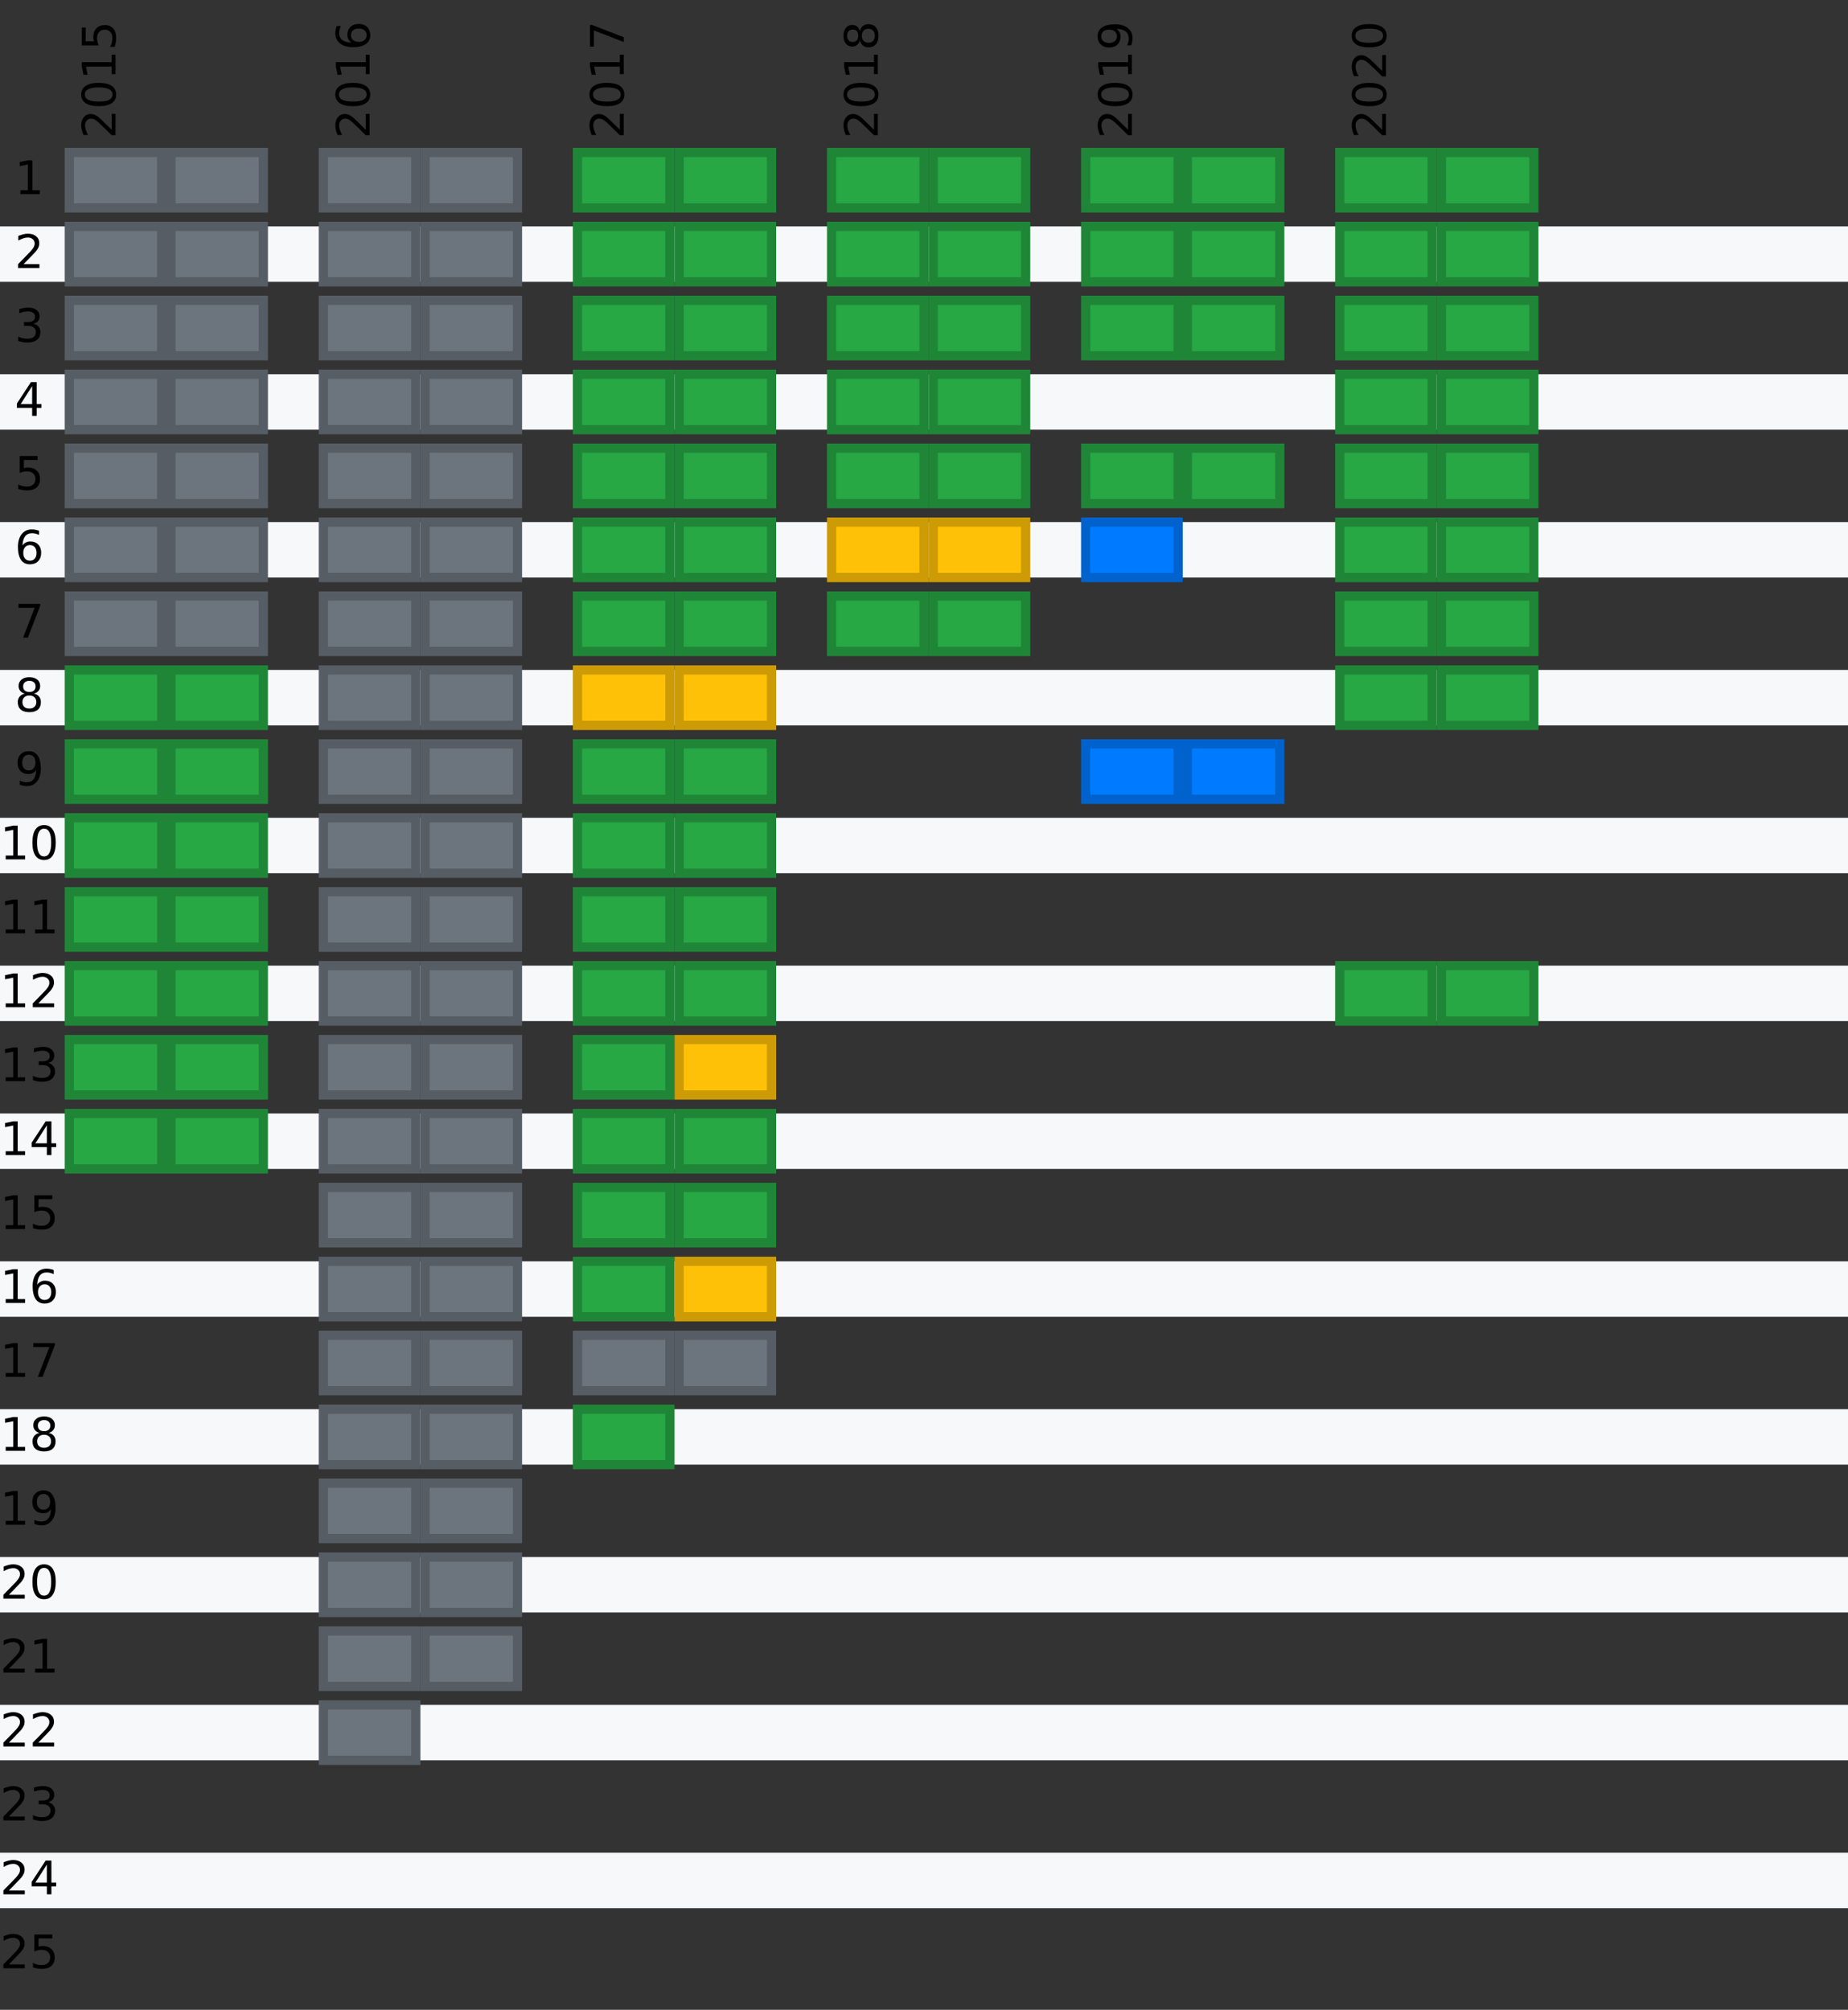 <?xml version="1.0" encoding="UTF-8"?>
<svg xmlns="http://www.w3.org/2000/svg" xmlns:xlink="http://www.w3.org/1999/xlink" width="400pt" height="435pt" viewBox="0 0 400 435" version="1.1">
<rect x="0" y="0" width="400" height="435" fill="#333333" stroke="none"/>
<defs>
<g>
<symbol overflow="visible" id="glyph0-0">
<path style="stroke:none;" d="M 1.766 -0.5 L -7.047 -0.5 L -7.047 -5.5 L 1.766 -5.5 Z M 1.219 -1.062 L 1.219 -4.938 L -6.484 -4.938 L -6.484 -1.062 Z M 1.219 -1.062 "/>
</symbol>
<symbol overflow="visible" id="glyph0-1">
<path style="stroke:none;" d="M -0.828 -1.922 L -0.828 -5.359 L 0 -5.359 L 0 -0.734 L -0.828 -0.734 C -1.211 -1.109 -1.734 -1.617 -2.391 -2.266 C -3.047 -2.91 -3.469 -3.316 -3.656 -3.484 C -4.008 -3.797 -4.305 -4.016 -4.547 -4.141 C -4.797 -4.266 -5.039 -4.328 -5.281 -4.328 C -5.664 -4.328 -5.977 -4.191 -6.219 -3.922 C -6.469 -3.648 -6.594 -3.297 -6.594 -2.859 C -6.594 -2.547 -6.535 -2.219 -6.422 -1.875 C -6.316 -1.539 -6.156 -1.176 -5.938 -0.781 L -6.938 -0.781 C -7.094 -1.176 -7.211 -1.547 -7.297 -1.891 C -7.379 -2.234 -7.422 -2.551 -7.422 -2.844 C -7.422 -3.594 -7.234 -4.191 -6.859 -4.641 C -6.484 -5.098 -5.977 -5.328 -5.344 -5.328 C -5.039 -5.328 -4.754 -5.27 -4.484 -5.156 C -4.223 -5.039 -3.91 -4.836 -3.547 -4.547 C -3.453 -4.461 -3.176 -4.203 -2.719 -3.766 C -2.27 -3.328 -1.641 -2.711 -0.828 -1.922 Z M -0.828 -1.922 "/>
</symbol>
<symbol overflow="visible" id="glyph0-2">
<path style="stroke:none;" d="M -6.641 -3.172 C -6.641 -2.672 -6.391 -2.289 -5.891 -2.031 C -5.391 -1.781 -4.641 -1.656 -3.641 -1.656 C -2.641 -1.656 -1.891 -1.781 -1.391 -2.031 C -0.891 -2.289 -0.641 -2.672 -0.641 -3.172 C -0.641 -3.691 -0.891 -4.078 -1.391 -4.328 C -1.891 -4.586 -2.641 -4.719 -3.641 -4.719 C -4.641 -4.719 -5.391 -4.586 -5.891 -4.328 C -6.391 -4.078 -6.641 -3.691 -6.641 -3.172 Z M -7.422 -3.172 C -7.422 -3.992 -7.098 -4.617 -6.453 -5.047 C -5.805 -5.484 -4.867 -5.703 -3.641 -5.703 C -2.41 -5.703 -1.473 -5.484 -0.828 -5.047 C -0.18 -4.617 0.141 -3.992 0.141 -3.172 C 0.141 -2.359 -0.18 -1.734 -0.828 -1.297 C -1.473 -0.867 -2.41 -0.656 -3.641 -0.656 C -4.867 -0.656 -5.805 -0.867 -6.453 -1.297 C -7.098 -1.734 -7.422 -2.359 -7.422 -3.172 Z M -7.422 -3.172 "/>
</symbol>
<symbol overflow="visible" id="glyph0-3">
<path style="stroke:none;" d="M -0.828 -1.234 L -0.828 -2.859 L -6.391 -2.859 L -6.047 -1.094 L -6.938 -1.094 L -7.297 -2.844 L -7.297 -3.828 L -0.828 -3.828 L -0.828 -5.438 L 0 -5.438 L 0 -1.234 Z M -0.828 -1.234 "/>
</symbol>
<symbol overflow="visible" id="glyph0-4">
<path style="stroke:none;" d="M -7.297 -1.078 L -7.297 -4.953 L -6.453 -4.953 L -6.453 -1.984 L -4.672 -1.984 C -4.723 -2.129 -4.758 -2.27 -4.781 -2.406 C -4.801 -2.551 -4.812 -2.695 -4.812 -2.844 C -4.812 -3.656 -4.586 -4.297 -4.141 -4.766 C -3.703 -5.242 -3.102 -5.484 -2.344 -5.484 C -1.551 -5.484 -0.938 -5.238 -0.5 -4.75 C -0.07 -4.27 0.141 -3.582 0.141 -2.688 C 0.141 -2.383 0.113 -2.07 0.062 -1.75 C 0.008 -1.438 -0.066 -1.109 -0.172 -0.766 L -1.156 -0.766 C -1 -1.066 -0.879 -1.375 -0.797 -1.688 C -0.723 -2 -0.688 -2.328 -0.688 -2.672 C -0.688 -3.234 -0.832 -3.676 -1.125 -4 C -1.426 -4.332 -1.832 -4.5 -2.344 -4.5 C -2.844 -4.5 -3.238 -4.332 -3.531 -4 C -3.832 -3.676 -3.984 -3.234 -3.984 -2.672 C -3.984 -2.41 -3.953 -2.145 -3.891 -1.875 C -3.836 -1.613 -3.75 -1.348 -3.625 -1.078 Z M -7.297 -1.078 "/>
</symbol>
<symbol overflow="visible" id="glyph0-5">
<path style="stroke:none;" d="M -4.031 -3.297 C -4.031 -2.859 -3.879 -2.508 -3.578 -2.25 C -3.273 -1.988 -2.863 -1.859 -2.344 -1.859 C -1.812 -1.859 -1.395 -1.988 -1.094 -2.25 C -0.789 -2.508 -0.641 -2.859 -0.641 -3.297 C -0.641 -3.742 -0.789 -4.094 -1.094 -4.344 C -1.395 -4.602 -1.812 -4.734 -2.344 -4.734 C -2.863 -4.734 -3.273 -4.602 -3.578 -4.344 C -3.879 -4.094 -4.031 -3.742 -4.031 -3.297 Z M -7.125 -5.266 L -6.234 -5.266 C -6.348 -5.016 -6.438 -4.758 -6.5 -4.5 C -6.562 -4.25 -6.594 -4.004 -6.594 -3.766 C -6.594 -3.109 -6.375 -2.609 -5.938 -2.266 C -5.5 -1.922 -4.832 -1.727 -3.938 -1.688 C -4.219 -1.875 -4.43 -2.113 -4.578 -2.406 C -4.734 -2.695 -4.812 -3.016 -4.812 -3.359 C -4.812 -4.086 -4.586 -4.664 -4.141 -5.094 C -3.703 -5.52 -3.102 -5.734 -2.344 -5.734 C -1.594 -5.734 -0.988 -5.508 -0.531 -5.062 C -0.082 -4.625 0.141 -4.035 0.141 -3.297 C 0.141 -2.453 -0.18 -1.805 -0.828 -1.359 C -1.473 -0.922 -2.41 -0.703 -3.641 -0.703 C -4.785 -0.703 -5.703 -0.973 -6.391 -1.516 C -7.078 -2.066 -7.422 -2.801 -7.422 -3.719 C -7.422 -3.969 -7.395 -4.219 -7.344 -4.469 C -7.301 -4.719 -7.227 -4.984 -7.125 -5.266 Z M -7.125 -5.266 "/>
</symbol>
<symbol overflow="visible" id="glyph0-6">
<path style="stroke:none;" d="M -7.297 -0.828 L -7.297 -5.516 L -6.875 -5.516 L 0 -2.859 L 0 -1.828 L -6.453 -4.328 L -6.453 -0.828 Z M -7.297 -0.828 "/>
</symbol>
<symbol overflow="visible" id="glyph0-7">
<path style="stroke:none;" d="M -3.469 -3.172 C -3.469 -2.703 -3.336 -2.332 -3.078 -2.062 C -2.828 -1.801 -2.484 -1.672 -2.047 -1.672 C -1.609 -1.672 -1.266 -1.801 -1.016 -2.062 C -0.766 -2.332 -0.641 -2.703 -0.641 -3.172 C -0.641 -3.641 -0.766 -4.008 -1.016 -4.281 C -1.266 -4.551 -1.609 -4.688 -2.047 -4.688 C -2.484 -4.688 -2.828 -4.551 -3.078 -4.281 C -3.336 -4.02 -3.469 -3.648 -3.469 -3.172 Z M -3.875 -2.188 C -3.977 -1.77 -4.176 -1.441 -4.469 -1.203 C -4.758 -0.961 -5.113 -0.844 -5.531 -0.844 C -6.113 -0.844 -6.57 -1.051 -6.906 -1.469 C -7.25 -1.883 -7.422 -2.453 -7.422 -3.172 C -7.422 -3.898 -7.25 -4.473 -6.906 -4.891 C -6.57 -5.305 -6.113 -5.516 -5.531 -5.516 C -5.113 -5.516 -4.758 -5.395 -4.469 -5.156 C -4.176 -4.914 -3.977 -4.586 -3.875 -4.172 C -3.77 -4.648 -3.555 -5.02 -3.234 -5.281 C -2.91 -5.539 -2.516 -5.672 -2.047 -5.672 C -1.336 -5.672 -0.797 -5.457 -0.422 -5.031 C -0.047 -4.602 0.141 -3.984 0.141 -3.172 C 0.141 -2.367 -0.047 -1.75 -0.422 -1.312 C -0.797 -0.883 -1.336 -0.672 -2.047 -0.672 C -2.516 -0.672 -2.91 -0.805 -3.234 -1.078 C -3.555 -1.348 -3.77 -1.719 -3.875 -2.188 Z M -5.438 -1.828 C -5.062 -1.828 -4.766 -1.945 -4.547 -2.188 C -4.336 -2.426 -4.234 -2.754 -4.234 -3.172 C -4.234 -3.598 -4.336 -3.93 -4.547 -4.172 C -4.766 -4.41 -5.062 -4.531 -5.438 -4.531 C -5.812 -4.531 -6.102 -4.41 -6.312 -4.172 C -6.531 -3.93 -6.641 -3.598 -6.641 -3.172 C -6.641 -2.754 -6.531 -2.426 -6.312 -2.188 C -6.102 -1.945 -5.812 -1.828 -5.438 -1.828 Z M -5.438 -1.828 "/>
</symbol>
<symbol overflow="visible" id="glyph0-8">
<path style="stroke:none;" d="M -0.156 -1.094 L -1.047 -1.094 C -0.93 -1.344 -0.844 -1.594 -0.781 -1.844 C -0.719 -2.102 -0.688 -2.352 -0.688 -2.594 C -0.688 -3.25 -0.906 -3.75 -1.344 -4.094 C -1.781 -4.438 -2.445 -4.629 -3.344 -4.672 C -3.062 -4.484 -2.844 -4.242 -2.688 -3.953 C -2.539 -3.672 -2.469 -3.352 -2.469 -3 C -2.469 -2.27 -2.688 -1.691 -3.125 -1.266 C -3.57 -0.836 -4.176 -0.625 -4.938 -0.625 C -5.688 -0.625 -6.285 -0.844 -6.734 -1.281 C -7.191 -1.727 -7.422 -2.32 -7.422 -3.062 C -7.422 -3.906 -7.098 -4.547 -6.453 -4.984 C -5.805 -5.43 -4.867 -5.656 -3.641 -5.656 C -2.492 -5.656 -1.578 -5.383 -0.891 -4.844 C -0.203 -4.301 0.141 -3.566 0.141 -2.641 C 0.141 -2.391 0.113 -2.141 0.062 -1.891 C 0.02 -1.641 -0.051 -1.375 -0.156 -1.094 Z M -3.25 -3.062 C -3.25 -3.5 -3.398 -3.848 -3.703 -4.109 C -4.004 -4.367 -4.414 -4.5 -4.938 -4.5 C -5.469 -4.5 -5.883 -4.367 -6.188 -4.109 C -6.488 -3.848 -6.641 -3.5 -6.641 -3.062 C -6.641 -2.613 -6.488 -2.258 -6.188 -2 C -5.883 -1.75 -5.469 -1.625 -4.938 -1.625 C -4.414 -1.625 -4.004 -1.75 -3.703 -2 C -3.398 -2.258 -3.25 -2.613 -3.25 -3.062 Z M -3.25 -3.062 "/>
</symbol>
<symbol overflow="visible" id="glyph1-0">
<path style="stroke:none;" d="M 0.5 1.766 L 0.5 -7.047 L 5.5 -7.047 L 5.5 1.766 Z M 1.062 1.219 L 4.938 1.219 L 4.938 -6.484 L 1.062 -6.484 Z M 1.062 1.219 "/>
</symbol>
<symbol overflow="visible" id="glyph1-1">
<path style="stroke:none;" d=""/>
</symbol>
<symbol overflow="visible" id="glyph1-2">
<path style="stroke:none;" d="M 1.234 -0.828 L 2.859 -0.828 L 2.859 -6.391 L 1.094 -6.047 L 1.094 -6.938 L 2.844 -7.297 L 3.828 -7.297 L 3.828 -0.828 L 5.438 -0.828 L 5.438 0 L 1.234 0 Z M 1.234 -0.828 "/>
</symbol>
<symbol overflow="visible" id="glyph1-3">
<path style="stroke:none;" d="M 1.922 -0.828 L 5.359 -0.828 L 5.359 0 L 0.734 0 L 0.734 -0.828 C 1.109 -1.211 1.617 -1.734 2.266 -2.391 C 2.91 -3.047 3.316 -3.469 3.484 -3.656 C 3.797 -4.008 4.016 -4.305 4.141 -4.547 C 4.266 -4.797 4.328 -5.039 4.328 -5.281 C 4.328 -5.664 4.191 -5.977 3.922 -6.219 C 3.648 -6.469 3.297 -6.594 2.859 -6.594 C 2.547 -6.594 2.219 -6.535 1.875 -6.422 C 1.539 -6.316 1.176 -6.156 0.781 -5.938 L 0.781 -6.938 C 1.176 -7.094 1.547 -7.211 1.891 -7.297 C 2.234 -7.379 2.551 -7.422 2.844 -7.422 C 3.594 -7.422 4.191 -7.234 4.641 -6.859 C 5.098 -6.484 5.328 -5.977 5.328 -5.344 C 5.328 -5.039 5.27 -4.754 5.156 -4.484 C 5.039 -4.223 4.836 -3.91 4.547 -3.547 C 4.461 -3.453 4.203 -3.176 3.766 -2.719 C 3.328 -2.27 2.711 -1.641 1.922 -0.828 Z M 1.922 -0.828 "/>
</symbol>
<symbol overflow="visible" id="glyph1-4">
<path style="stroke:none;" d="M 4.062 -3.938 C 4.531 -3.832 4.895 -3.617 5.156 -3.297 C 5.426 -2.984 5.562 -2.594 5.562 -2.125 C 5.562 -1.406 5.312 -0.848 4.812 -0.453 C 4.32 -0.055 3.617 0.141 2.703 0.141 C 2.398 0.141 2.086 0.109 1.766 0.047 C 1.441 -0.016 1.109 -0.102 0.766 -0.219 L 0.766 -1.172 C 1.035 -1.016 1.332 -0.895 1.656 -0.812 C 1.988 -0.727 2.332 -0.688 2.688 -0.688 C 3.301 -0.688 3.77 -0.805 4.094 -1.047 C 4.414 -1.297 4.578 -1.656 4.578 -2.125 C 4.578 -2.551 4.426 -2.883 4.125 -3.125 C 3.82 -3.363 3.406 -3.484 2.875 -3.484 L 2.016 -3.484 L 2.016 -4.297 L 2.906 -4.297 C 3.395 -4.297 3.766 -4.395 4.016 -4.594 C 4.273 -4.789 4.406 -5.07 4.406 -5.438 C 4.406 -5.801 4.27 -6.082 4 -6.281 C 3.738 -6.488 3.363 -6.594 2.875 -6.594 C 2.602 -6.594 2.312 -6.562 2 -6.5 C 1.688 -6.445 1.348 -6.359 0.984 -6.234 L 0.984 -7.109 C 1.359 -7.211 1.707 -7.289 2.031 -7.344 C 2.363 -7.395 2.672 -7.422 2.953 -7.422 C 3.703 -7.422 4.297 -7.25 4.734 -6.906 C 5.172 -6.57 5.391 -6.113 5.391 -5.531 C 5.391 -5.125 5.273 -4.781 5.047 -4.5 C 4.816 -4.227 4.488 -4.039 4.062 -3.938 Z M 4.062 -3.938 "/>
</symbol>
<symbol overflow="visible" id="glyph1-5">
<path style="stroke:none;" d="M 3.781 -6.438 L 1.297 -2.547 L 3.781 -2.547 Z M 3.516 -7.297 L 4.766 -7.297 L 4.766 -2.547 L 5.797 -2.547 L 5.797 -1.719 L 4.766 -1.719 L 4.766 0 L 3.781 0 L 3.781 -1.719 L 0.484 -1.719 L 0.484 -2.672 Z M 3.516 -7.297 "/>
</symbol>
<symbol overflow="visible" id="glyph1-6">
<path style="stroke:none;" d="M 1.078 -7.297 L 4.953 -7.297 L 4.953 -6.453 L 1.984 -6.453 L 1.984 -4.672 C 2.129 -4.723 2.27 -4.758 2.406 -4.781 C 2.551 -4.801 2.695 -4.812 2.844 -4.812 C 3.656 -4.812 4.297 -4.586 4.766 -4.141 C 5.242 -3.703 5.484 -3.102 5.484 -2.344 C 5.484 -1.551 5.238 -0.938 4.75 -0.5 C 4.27 -0.07 3.582 0.141 2.688 0.141 C 2.383 0.141 2.07 0.113 1.75 0.062 C 1.438 0.008 1.109 -0.066 0.766 -0.172 L 0.766 -1.156 C 1.066 -1 1.375 -0.879 1.688 -0.797 C 2 -0.723 2.328 -0.688 2.672 -0.688 C 3.234 -0.688 3.676 -0.832 4 -1.125 C 4.332 -1.426 4.5 -1.832 4.5 -2.344 C 4.5 -2.844 4.332 -3.238 4 -3.531 C 3.676 -3.832 3.234 -3.984 2.672 -3.984 C 2.41 -3.984 2.145 -3.953 1.875 -3.891 C 1.613 -3.836 1.348 -3.75 1.078 -3.625 Z M 1.078 -7.297 "/>
</symbol>
<symbol overflow="visible" id="glyph1-7">
<path style="stroke:none;" d="M 3.297 -4.031 C 2.859 -4.031 2.508 -3.879 2.25 -3.578 C 1.988 -3.273 1.859 -2.863 1.859 -2.344 C 1.859 -1.812 1.988 -1.395 2.25 -1.094 C 2.508 -0.789 2.859 -0.641 3.297 -0.641 C 3.742 -0.641 4.094 -0.789 4.344 -1.094 C 4.602 -1.395 4.734 -1.812 4.734 -2.344 C 4.734 -2.863 4.602 -3.273 4.344 -3.578 C 4.094 -3.879 3.742 -4.031 3.297 -4.031 Z M 5.266 -7.125 L 5.266 -6.234 C 5.016 -6.348 4.758 -6.438 4.5 -6.5 C 4.25 -6.562 4.004 -6.594 3.766 -6.594 C 3.109 -6.594 2.609 -6.375 2.266 -5.938 C 1.922 -5.5 1.727 -4.832 1.688 -3.938 C 1.875 -4.219 2.113 -4.43 2.406 -4.578 C 2.695 -4.734 3.016 -4.812 3.359 -4.812 C 4.086 -4.812 4.664 -4.586 5.094 -4.141 C 5.52 -3.703 5.734 -3.102 5.734 -2.344 C 5.734 -1.594 5.508 -0.988 5.062 -0.531 C 4.625 -0.082 4.035 0.141 3.297 0.141 C 2.453 0.141 1.805 -0.18 1.359 -0.828 C 0.922 -1.473 0.703 -2.41 0.703 -3.641 C 0.703 -4.785 0.973 -5.703 1.516 -6.391 C 2.066 -7.078 2.801 -7.422 3.719 -7.422 C 3.969 -7.422 4.219 -7.395 4.469 -7.344 C 4.719 -7.301 4.984 -7.227 5.266 -7.125 Z M 5.266 -7.125 "/>
</symbol>
<symbol overflow="visible" id="glyph1-8">
<path style="stroke:none;" d="M 0.828 -7.297 L 5.516 -7.297 L 5.516 -6.875 L 2.859 0 L 1.828 0 L 4.328 -6.453 L 0.828 -6.453 Z M 0.828 -7.297 "/>
</symbol>
<symbol overflow="visible" id="glyph1-9">
<path style="stroke:none;" d="M 3.172 -3.469 C 2.703 -3.469 2.332 -3.336 2.062 -3.078 C 1.801 -2.828 1.672 -2.484 1.672 -2.047 C 1.672 -1.609 1.801 -1.266 2.062 -1.016 C 2.332 -0.766 2.703 -0.641 3.172 -0.641 C 3.641 -0.641 4.008 -0.766 4.281 -1.016 C 4.551 -1.266 4.688 -1.609 4.688 -2.047 C 4.688 -2.484 4.551 -2.828 4.281 -3.078 C 4.02 -3.336 3.648 -3.469 3.172 -3.469 Z M 2.188 -3.875 C 1.77 -3.977 1.441 -4.176 1.203 -4.469 C 0.961 -4.758 0.844 -5.113 0.844 -5.531 C 0.844 -6.113 1.051 -6.57 1.469 -6.906 C 1.883 -7.25 2.453 -7.422 3.172 -7.422 C 3.898 -7.422 4.473 -7.25 4.891 -6.906 C 5.305 -6.57 5.516 -6.113 5.516 -5.531 C 5.516 -5.113 5.395 -4.758 5.156 -4.469 C 4.914 -4.176 4.586 -3.977 4.172 -3.875 C 4.648 -3.77 5.02 -3.555 5.281 -3.234 C 5.539 -2.91 5.672 -2.516 5.672 -2.047 C 5.672 -1.336 5.457 -0.797 5.031 -0.422 C 4.602 -0.047 3.984 0.141 3.172 0.141 C 2.367 0.141 1.75 -0.047 1.312 -0.422 C 0.883 -0.797 0.672 -1.336 0.672 -2.047 C 0.672 -2.516 0.805 -2.91 1.078 -3.234 C 1.348 -3.555 1.719 -3.77 2.188 -3.875 Z M 1.828 -5.438 C 1.828 -5.062 1.945 -4.766 2.188 -4.547 C 2.426 -4.336 2.754 -4.234 3.172 -4.234 C 3.598 -4.234 3.93 -4.336 4.172 -4.547 C 4.41 -4.766 4.531 -5.062 4.531 -5.438 C 4.531 -5.812 4.41 -6.102 4.172 -6.312 C 3.93 -6.531 3.598 -6.641 3.172 -6.641 C 2.754 -6.641 2.426 -6.531 2.188 -6.312 C 1.945 -6.102 1.828 -5.812 1.828 -5.438 Z M 1.828 -5.438 "/>
</symbol>
<symbol overflow="visible" id="glyph1-10">
<path style="stroke:none;" d="M 1.094 -0.156 L 1.094 -1.047 C 1.344 -0.93 1.594 -0.844 1.844 -0.781 C 2.102 -0.719 2.352 -0.688 2.594 -0.688 C 3.25 -0.688 3.75 -0.906 4.094 -1.344 C 4.438 -1.781 4.629 -2.445 4.672 -3.344 C 4.484 -3.062 4.242 -2.844 3.953 -2.688 C 3.672 -2.539 3.352 -2.469 3 -2.469 C 2.27 -2.469 1.691 -2.688 1.266 -3.125 C 0.836 -3.57 0.625 -4.176 0.625 -4.938 C 0.625 -5.688 0.844 -6.285 1.281 -6.734 C 1.727 -7.191 2.32 -7.422 3.062 -7.422 C 3.906 -7.422 4.547 -7.098 4.984 -6.453 C 5.43 -5.805 5.656 -4.867 5.656 -3.641 C 5.656 -2.492 5.383 -1.578 4.844 -0.891 C 4.301 -0.203 3.566 0.141 2.641 0.141 C 2.391 0.141 2.141 0.113 1.891 0.062 C 1.641 0.02 1.375 -0.051 1.094 -0.156 Z M 3.062 -3.25 C 3.5 -3.25 3.848 -3.398 4.109 -3.703 C 4.367 -4.004 4.5 -4.414 4.5 -4.938 C 4.5 -5.469 4.367 -5.883 4.109 -6.188 C 3.848 -6.488 3.5 -6.641 3.062 -6.641 C 2.613 -6.641 2.258 -6.488 2 -6.188 C 1.75 -5.883 1.625 -5.469 1.625 -4.938 C 1.625 -4.414 1.75 -4.004 2 -3.703 C 2.258 -3.398 2.613 -3.25 3.062 -3.25 Z M 3.062 -3.25 "/>
</symbol>
<symbol overflow="visible" id="glyph1-11">
<path style="stroke:none;" d="M 3.172 -6.641 C 2.672 -6.641 2.289 -6.391 2.031 -5.891 C 1.781 -5.391 1.656 -4.641 1.656 -3.641 C 1.656 -2.641 1.781 -1.891 2.031 -1.391 C 2.289 -0.891 2.672 -0.641 3.172 -0.641 C 3.691 -0.641 4.078 -0.891 4.328 -1.391 C 4.586 -1.891 4.719 -2.641 4.719 -3.641 C 4.719 -4.641 4.586 -5.391 4.328 -5.891 C 4.078 -6.391 3.691 -6.641 3.172 -6.641 Z M 3.172 -7.422 C 3.992 -7.422 4.617 -7.098 5.047 -6.453 C 5.484 -5.805 5.703 -4.867 5.703 -3.641 C 5.703 -2.41 5.484 -1.473 5.047 -0.828 C 4.617 -0.18 3.992 0.141 3.172 0.141 C 2.359 0.141 1.734 -0.18 1.297 -0.828 C 0.867 -1.473 0.656 -2.41 0.656 -3.641 C 0.656 -4.867 0.867 -5.805 1.297 -6.453 C 1.734 -7.098 2.359 -7.422 3.172 -7.422 Z M 3.172 -7.422 "/>
</symbol>
</g>
</defs>
<g id="surface1">
<g style="fill:rgb(0%,0%,0%);fill-opacity:1;">
  <use xlink:href="#glyph0-1" x="25" y="30"/>
  <use xlink:href="#glyph0-2" x="25" y="23.638"/>
  <use xlink:href="#glyph0-3" x="25" y="17.275"/>
  <use xlink:href="#glyph0-4" x="25" y="10.913"/>
</g>
<g style="fill:rgb(0%,0%,0%);fill-opacity:1;">
  <use xlink:href="#glyph0-1" x="80" y="30"/>
  <use xlink:href="#glyph0-2" x="80" y="23.638"/>
  <use xlink:href="#glyph0-3" x="80" y="17.275"/>
  <use xlink:href="#glyph0-5" x="80" y="10.913"/>
</g>
<g style="fill:rgb(0%,0%,0%);fill-opacity:1;">
  <use xlink:href="#glyph0-1" x="135" y="30"/>
  <use xlink:href="#glyph0-2" x="135" y="23.638"/>
  <use xlink:href="#glyph0-3" x="135" y="17.275"/>
  <use xlink:href="#glyph0-6" x="135" y="10.913"/>
</g>
<g style="fill:rgb(0%,0%,0%);fill-opacity:1;">
  <use xlink:href="#glyph0-1" x="190" y="30"/>
  <use xlink:href="#glyph0-2" x="190" y="23.638"/>
  <use xlink:href="#glyph0-3" x="190" y="17.275"/>
  <use xlink:href="#glyph0-7" x="190" y="10.913"/>
</g>
<g style="fill:rgb(0%,0%,0%);fill-opacity:1;">
  <use xlink:href="#glyph0-1" x="245" y="30"/>
  <use xlink:href="#glyph0-2" x="245" y="23.638"/>
  <use xlink:href="#glyph0-3" x="245" y="17.275"/>
  <use xlink:href="#glyph0-8" x="245" y="10.913"/>
</g>
<g style="fill:rgb(0%,0%,0%);fill-opacity:1;">
  <use xlink:href="#glyph0-1" x="300" y="30"/>
  <use xlink:href="#glyph0-2" x="300" y="23.638"/>
  <use xlink:href="#glyph0-1" x="300" y="17.275"/>
  <use xlink:href="#glyph0-2" x="300" y="10.913"/>
</g>
<g style="fill:rgb(0%,0%,0%);fill-opacity:1;">
  <use xlink:href="#glyph1-1" x="0" y="42"/>
  <use xlink:href="#glyph1-2" x="3.179" y="42"/>
</g>
<path style=" stroke:none;fill-rule:nonzero;fill:rgb(96.471%,97.255%,98.039%);fill-opacity:1;" d="M 0 49 L 400 49 L 400 61 L 0 61 Z M 0 49 "/>
<g style="fill:rgb(0%,0%,0%);fill-opacity:1;">
  <use xlink:href="#glyph1-1" x="0" y="58"/>
  <use xlink:href="#glyph1-3" x="3.179" y="58"/>
</g>
<g style="fill:rgb(0%,0%,0%);fill-opacity:1;">
  <use xlink:href="#glyph1-1" x="0" y="74"/>
  <use xlink:href="#glyph1-4" x="3.179" y="74"/>
</g>
<path style=" stroke:none;fill-rule:nonzero;fill:rgb(96.471%,97.255%,98.039%);fill-opacity:1;" d="M 0 81 L 400 81 L 400 93 L 0 93 Z M 0 81 "/>
<g style="fill:rgb(0%,0%,0%);fill-opacity:1;">
  <use xlink:href="#glyph1-1" x="0" y="90"/>
  <use xlink:href="#glyph1-5" x="3.179" y="90"/>
</g>
<g style="fill:rgb(0%,0%,0%);fill-opacity:1;">
  <use xlink:href="#glyph1-1" x="0" y="106"/>
  <use xlink:href="#glyph1-6" x="3.179" y="106"/>
</g>
<path style=" stroke:none;fill-rule:nonzero;fill:rgb(96.471%,97.255%,98.039%);fill-opacity:1;" d="M 0 113 L 400 113 L 400 125 L 0 125 Z M 0 113 "/>
<g style="fill:rgb(0%,0%,0%);fill-opacity:1;">
  <use xlink:href="#glyph1-1" x="0" y="122"/>
  <use xlink:href="#glyph1-7" x="3.179" y="122"/>
</g>
<g style="fill:rgb(0%,0%,0%);fill-opacity:1;">
  <use xlink:href="#glyph1-1" x="0" y="138"/>
  <use xlink:href="#glyph1-8" x="3.179" y="138"/>
</g>
<path style=" stroke:none;fill-rule:nonzero;fill:rgb(96.471%,97.255%,98.039%);fill-opacity:1;" d="M 0 145 L 400 145 L 400 157 L 0 157 Z M 0 145 "/>
<g style="fill:rgb(0%,0%,0%);fill-opacity:1;">
  <use xlink:href="#glyph1-1" x="0" y="154"/>
  <use xlink:href="#glyph1-9" x="3.179" y="154"/>
</g>
<g style="fill:rgb(0%,0%,0%);fill-opacity:1;">
  <use xlink:href="#glyph1-1" x="0" y="170"/>
  <use xlink:href="#glyph1-10" x="3.179" y="170"/>
</g>
<path style=" stroke:none;fill-rule:nonzero;fill:rgb(96.471%,97.255%,98.039%);fill-opacity:1;" d="M 0 177 L 400 177 L 400 189 L 0 189 Z M 0 177 "/>
<g style="fill:rgb(0%,0%,0%);fill-opacity:1;">
  <use xlink:href="#glyph1-2" x="0" y="186"/>
  <use xlink:href="#glyph1-11" x="6.362" y="186"/>
</g>
<g style="fill:rgb(0%,0%,0%);fill-opacity:1;">
  <use xlink:href="#glyph1-2" x="0" y="202"/>
  <use xlink:href="#glyph1-2" x="6.362" y="202"/>
</g>
<path style=" stroke:none;fill-rule:nonzero;fill:rgb(96.471%,97.255%,98.039%);fill-opacity:1;" d="M 0 209 L 400 209 L 400 221 L 0 221 Z M 0 209 "/>
<g style="fill:rgb(0%,0%,0%);fill-opacity:1;">
  <use xlink:href="#glyph1-2" x="0" y="218"/>
  <use xlink:href="#glyph1-3" x="6.362" y="218"/>
</g>
<g style="fill:rgb(0%,0%,0%);fill-opacity:1;">
  <use xlink:href="#glyph1-2" x="0" y="234"/>
  <use xlink:href="#glyph1-4" x="6.362" y="234"/>
</g>
<path style=" stroke:none;fill-rule:nonzero;fill:rgb(96.471%,97.255%,98.039%);fill-opacity:1;" d="M 0 241 L 400 241 L 400 253 L 0 253 Z M 0 241 "/>
<g style="fill:rgb(0%,0%,0%);fill-opacity:1;">
  <use xlink:href="#glyph1-2" x="0" y="250"/>
  <use xlink:href="#glyph1-5" x="6.362" y="250"/>
</g>
<g style="fill:rgb(0%,0%,0%);fill-opacity:1;">
  <use xlink:href="#glyph1-2" x="0" y="266"/>
  <use xlink:href="#glyph1-6" x="6.362" y="266"/>
</g>
<path style=" stroke:none;fill-rule:nonzero;fill:rgb(96.471%,97.255%,98.039%);fill-opacity:1;" d="M 0 273 L 400 273 L 400 285 L 0 285 Z M 0 273 "/>
<g style="fill:rgb(0%,0%,0%);fill-opacity:1;">
  <use xlink:href="#glyph1-2" x="0" y="282"/>
  <use xlink:href="#glyph1-7" x="6.362" y="282"/>
</g>
<g style="fill:rgb(0%,0%,0%);fill-opacity:1;">
  <use xlink:href="#glyph1-2" x="0" y="298"/>
  <use xlink:href="#glyph1-8" x="6.362" y="298"/>
</g>
<path style=" stroke:none;fill-rule:nonzero;fill:rgb(96.471%,97.255%,98.039%);fill-opacity:1;" d="M 0 305 L 400 305 L 400 317 L 0 317 Z M 0 305 "/>
<g style="fill:rgb(0%,0%,0%);fill-opacity:1;">
  <use xlink:href="#glyph1-2" x="0" y="314"/>
  <use xlink:href="#glyph1-9" x="6.362" y="314"/>
</g>
<g style="fill:rgb(0%,0%,0%);fill-opacity:1;">
  <use xlink:href="#glyph1-2" x="0" y="330"/>
  <use xlink:href="#glyph1-10" x="6.362" y="330"/>
</g>
<path style=" stroke:none;fill-rule:nonzero;fill:rgb(96.471%,97.255%,98.039%);fill-opacity:1;" d="M 0 337 L 400 337 L 400 349 L 0 349 Z M 0 337 "/>
<g style="fill:rgb(0%,0%,0%);fill-opacity:1;">
  <use xlink:href="#glyph1-3" x="0" y="346"/>
  <use xlink:href="#glyph1-11" x="6.362" y="346"/>
</g>
<g style="fill:rgb(0%,0%,0%);fill-opacity:1;">
  <use xlink:href="#glyph1-3" x="0" y="362"/>
  <use xlink:href="#glyph1-2" x="6.362" y="362"/>
</g>
<path style=" stroke:none;fill-rule:nonzero;fill:rgb(96.471%,97.255%,98.039%);fill-opacity:1;" d="M 0 369 L 400 369 L 400 381 L 0 381 Z M 0 369 "/>
<g style="fill:rgb(0%,0%,0%);fill-opacity:1;">
  <use xlink:href="#glyph1-3" x="0" y="378"/>
  <use xlink:href="#glyph1-3" x="6.362" y="378"/>
</g>
<g style="fill:rgb(0%,0%,0%);fill-opacity:1;">
  <use xlink:href="#glyph1-3" x="0" y="394"/>
  <use xlink:href="#glyph1-4" x="6.362" y="394"/>
</g>
<path style=" stroke:none;fill-rule:nonzero;fill:rgb(96.471%,97.255%,98.039%);fill-opacity:1;" d="M 0 401 L 400 401 L 400 413 L 0 413 Z M 0 401 "/>
<g style="fill:rgb(0%,0%,0%);fill-opacity:1;">
  <use xlink:href="#glyph1-3" x="0" y="410"/>
  <use xlink:href="#glyph1-5" x="6.362" y="410"/>
</g>
<g style="fill:rgb(0%,0%,0%);fill-opacity:1;">
  <use xlink:href="#glyph1-3" x="0" y="426"/>
  <use xlink:href="#glyph1-6" x="6.362" y="426"/>
</g>
<path style="fill-rule:nonzero;fill:rgb(42.353%,45.882%,49.02%);fill-opacity:1;stroke-width:2;stroke-linecap:butt;stroke-linejoin:miter;stroke:rgb(33.882%,36.706%,39.216%);stroke-opacity:1;stroke-miterlimit:10;" d="M 15 33 L 35 33 L 35 45 L 15 45 Z M 15 33 "/>
<path style="fill-rule:nonzero;fill:rgb(42.353%,45.882%,49.02%);fill-opacity:1;stroke-width:2;stroke-linecap:butt;stroke-linejoin:miter;stroke:rgb(33.882%,36.706%,39.216%);stroke-opacity:1;stroke-miterlimit:10;" d="M 37 33 L 57 33 L 57 45 L 37 45 Z M 37 33 "/>
<path style="fill-rule:nonzero;fill:rgb(42.353%,45.882%,49.02%);fill-opacity:1;stroke-width:2;stroke-linecap:butt;stroke-linejoin:miter;stroke:rgb(33.882%,36.706%,39.216%);stroke-opacity:1;stroke-miterlimit:10;" d="M 70 33 L 90 33 L 90 45 L 70 45 Z M 70 33 "/>
<path style="fill-rule:nonzero;fill:rgb(42.353%,45.882%,49.02%);fill-opacity:1;stroke-width:2;stroke-linecap:butt;stroke-linejoin:miter;stroke:rgb(33.882%,36.706%,39.216%);stroke-opacity:1;stroke-miterlimit:10;" d="M 92 33 L 112 33 L 112 45 L 92 45 Z M 92 33 "/>
<path style="fill-rule:nonzero;fill:rgb(15.686%,65.49%,27.059%);fill-opacity:1;stroke-width:2;stroke-linecap:butt;stroke-linejoin:miter;stroke:rgb(12.549%,52.392%,21.647%);stroke-opacity:1;stroke-miterlimit:10;" d="M 125 33 L 145 33 L 145 45 L 125 45 Z M 125 33 "/>
<path style="fill-rule:nonzero;fill:rgb(15.686%,65.49%,27.059%);fill-opacity:1;stroke-width:2;stroke-linecap:butt;stroke-linejoin:miter;stroke:rgb(12.549%,52.392%,21.647%);stroke-opacity:1;stroke-miterlimit:10;" d="M 147 33 L 167 33 L 167 45 L 147 45 Z M 147 33 "/>
<path style="fill-rule:nonzero;fill:rgb(15.686%,65.49%,27.059%);fill-opacity:1;stroke-width:2;stroke-linecap:butt;stroke-linejoin:miter;stroke:rgb(12.549%,52.392%,21.647%);stroke-opacity:1;stroke-miterlimit:10;" d="M 180 33 L 200 33 L 200 45 L 180 45 Z M 180 33 "/>
<path style="fill-rule:nonzero;fill:rgb(15.686%,65.49%,27.059%);fill-opacity:1;stroke-width:2;stroke-linecap:butt;stroke-linejoin:miter;stroke:rgb(12.549%,52.392%,21.647%);stroke-opacity:1;stroke-miterlimit:10;" d="M 202 33 L 222 33 L 222 45 L 202 45 Z M 202 33 "/>
<path style="fill-rule:nonzero;fill:rgb(15.686%,65.49%,27.059%);fill-opacity:1;stroke-width:2;stroke-linecap:butt;stroke-linejoin:miter;stroke:rgb(12.549%,52.392%,21.647%);stroke-opacity:1;stroke-miterlimit:10;" d="M 235 33 L 255 33 L 255 45 L 235 45 Z M 235 33 "/>
<path style="fill-rule:nonzero;fill:rgb(15.686%,65.49%,27.059%);fill-opacity:1;stroke-width:2;stroke-linecap:butt;stroke-linejoin:miter;stroke:rgb(12.549%,52.392%,21.647%);stroke-opacity:1;stroke-miterlimit:10;" d="M 257 33 L 277 33 L 277 45 L 257 45 Z M 257 33 "/>
<path style="fill-rule:nonzero;fill:rgb(15.686%,65.49%,27.059%);fill-opacity:1;stroke-width:2;stroke-linecap:butt;stroke-linejoin:miter;stroke:rgb(12.549%,52.392%,21.647%);stroke-opacity:1;stroke-miterlimit:10;" d="M 290 33 L 310 33 L 310 45 L 290 45 Z M 290 33 "/>
<path style="fill-rule:nonzero;fill:rgb(15.686%,65.49%,27.059%);fill-opacity:1;stroke-width:2;stroke-linecap:butt;stroke-linejoin:miter;stroke:rgb(12.549%,52.392%,21.647%);stroke-opacity:1;stroke-miterlimit:10;" d="M 312 33 L 332 33 L 332 45 L 312 45 Z M 312 33 "/>
<path style="fill-rule:nonzero;fill:rgb(42.353%,45.882%,49.02%);fill-opacity:1;stroke-width:2;stroke-linecap:butt;stroke-linejoin:miter;stroke:rgb(33.882%,36.706%,39.216%);stroke-opacity:1;stroke-miterlimit:10;" d="M 15 49 L 35 49 L 35 61 L 15 61 Z M 15 49 "/>
<path style="fill-rule:nonzero;fill:rgb(42.353%,45.882%,49.02%);fill-opacity:1;stroke-width:2;stroke-linecap:butt;stroke-linejoin:miter;stroke:rgb(33.882%,36.706%,39.216%);stroke-opacity:1;stroke-miterlimit:10;" d="M 37 49 L 57 49 L 57 61 L 37 61 Z M 37 49 "/>
<path style="fill-rule:nonzero;fill:rgb(42.353%,45.882%,49.02%);fill-opacity:1;stroke-width:2;stroke-linecap:butt;stroke-linejoin:miter;stroke:rgb(33.882%,36.706%,39.216%);stroke-opacity:1;stroke-miterlimit:10;" d="M 70 49 L 90 49 L 90 61 L 70 61 Z M 70 49 "/>
<path style="fill-rule:nonzero;fill:rgb(42.353%,45.882%,49.02%);fill-opacity:1;stroke-width:2;stroke-linecap:butt;stroke-linejoin:miter;stroke:rgb(33.882%,36.706%,39.216%);stroke-opacity:1;stroke-miterlimit:10;" d="M 92 49 L 112 49 L 112 61 L 92 61 Z M 92 49 "/>
<path style="fill-rule:nonzero;fill:rgb(15.686%,65.49%,27.059%);fill-opacity:1;stroke-width:2;stroke-linecap:butt;stroke-linejoin:miter;stroke:rgb(12.549%,52.392%,21.647%);stroke-opacity:1;stroke-miterlimit:10;" d="M 125 49 L 145 49 L 145 61 L 125 61 Z M 125 49 "/>
<path style="fill-rule:nonzero;fill:rgb(15.686%,65.49%,27.059%);fill-opacity:1;stroke-width:2;stroke-linecap:butt;stroke-linejoin:miter;stroke:rgb(12.549%,52.392%,21.647%);stroke-opacity:1;stroke-miterlimit:10;" d="M 147 49 L 167 49 L 167 61 L 147 61 Z M 147 49 "/>
<path style="fill-rule:nonzero;fill:rgb(15.686%,65.49%,27.059%);fill-opacity:1;stroke-width:2;stroke-linecap:butt;stroke-linejoin:miter;stroke:rgb(12.549%,52.392%,21.647%);stroke-opacity:1;stroke-miterlimit:10;" d="M 180 49 L 200 49 L 200 61 L 180 61 Z M 180 49 "/>
<path style="fill-rule:nonzero;fill:rgb(15.686%,65.49%,27.059%);fill-opacity:1;stroke-width:2;stroke-linecap:butt;stroke-linejoin:miter;stroke:rgb(12.549%,52.392%,21.647%);stroke-opacity:1;stroke-miterlimit:10;" d="M 202 49 L 222 49 L 222 61 L 202 61 Z M 202 49 "/>
<path style="fill-rule:nonzero;fill:rgb(15.686%,65.49%,27.059%);fill-opacity:1;stroke-width:2;stroke-linecap:butt;stroke-linejoin:miter;stroke:rgb(12.549%,52.392%,21.647%);stroke-opacity:1;stroke-miterlimit:10;" d="M 235 49 L 255 49 L 255 61 L 235 61 Z M 235 49 "/>
<path style="fill-rule:nonzero;fill:rgb(15.686%,65.49%,27.059%);fill-opacity:1;stroke-width:2;stroke-linecap:butt;stroke-linejoin:miter;stroke:rgb(12.549%,52.392%,21.647%);stroke-opacity:1;stroke-miterlimit:10;" d="M 257 49 L 277 49 L 277 61 L 257 61 Z M 257 49 "/>
<path style="fill-rule:nonzero;fill:rgb(15.686%,65.49%,27.059%);fill-opacity:1;stroke-width:2;stroke-linecap:butt;stroke-linejoin:miter;stroke:rgb(12.549%,52.392%,21.647%);stroke-opacity:1;stroke-miterlimit:10;" d="M 290 49 L 310 49 L 310 61 L 290 61 Z M 290 49 "/>
<path style="fill-rule:nonzero;fill:rgb(15.686%,65.49%,27.059%);fill-opacity:1;stroke-width:2;stroke-linecap:butt;stroke-linejoin:miter;stroke:rgb(12.549%,52.392%,21.647%);stroke-opacity:1;stroke-miterlimit:10;" d="M 312 49 L 332 49 L 332 61 L 312 61 Z M 312 49 "/>
<path style="fill-rule:nonzero;fill:rgb(42.353%,45.882%,49.02%);fill-opacity:1;stroke-width:2;stroke-linecap:butt;stroke-linejoin:miter;stroke:rgb(33.882%,36.706%,39.216%);stroke-opacity:1;stroke-miterlimit:10;" d="M 15 65 L 35 65 L 35 77 L 15 77 Z M 15 65 "/>
<path style="fill-rule:nonzero;fill:rgb(42.353%,45.882%,49.02%);fill-opacity:1;stroke-width:2;stroke-linecap:butt;stroke-linejoin:miter;stroke:rgb(33.882%,36.706%,39.216%);stroke-opacity:1;stroke-miterlimit:10;" d="M 37 65 L 57 65 L 57 77 L 37 77 Z M 37 65 "/>
<path style="fill-rule:nonzero;fill:rgb(42.353%,45.882%,49.02%);fill-opacity:1;stroke-width:2;stroke-linecap:butt;stroke-linejoin:miter;stroke:rgb(33.882%,36.706%,39.216%);stroke-opacity:1;stroke-miterlimit:10;" d="M 70 65 L 90 65 L 90 77 L 70 77 Z M 70 65 "/>
<path style="fill-rule:nonzero;fill:rgb(42.353%,45.882%,49.02%);fill-opacity:1;stroke-width:2;stroke-linecap:butt;stroke-linejoin:miter;stroke:rgb(33.882%,36.706%,39.216%);stroke-opacity:1;stroke-miterlimit:10;" d="M 92 65 L 112 65 L 112 77 L 92 77 Z M 92 65 "/>
<path style="fill-rule:nonzero;fill:rgb(15.686%,65.49%,27.059%);fill-opacity:1;stroke-width:2;stroke-linecap:butt;stroke-linejoin:miter;stroke:rgb(12.549%,52.392%,21.647%);stroke-opacity:1;stroke-miterlimit:10;" d="M 125 65 L 145 65 L 145 77 L 125 77 Z M 125 65 "/>
<path style="fill-rule:nonzero;fill:rgb(15.686%,65.49%,27.059%);fill-opacity:1;stroke-width:2;stroke-linecap:butt;stroke-linejoin:miter;stroke:rgb(12.549%,52.392%,21.647%);stroke-opacity:1;stroke-miterlimit:10;" d="M 147 65 L 167 65 L 167 77 L 147 77 Z M 147 65 "/>
<path style="fill-rule:nonzero;fill:rgb(15.686%,65.49%,27.059%);fill-opacity:1;stroke-width:2;stroke-linecap:butt;stroke-linejoin:miter;stroke:rgb(12.549%,52.392%,21.647%);stroke-opacity:1;stroke-miterlimit:10;" d="M 180 65 L 200 65 L 200 77 L 180 77 Z M 180 65 "/>
<path style="fill-rule:nonzero;fill:rgb(15.686%,65.49%,27.059%);fill-opacity:1;stroke-width:2;stroke-linecap:butt;stroke-linejoin:miter;stroke:rgb(12.549%,52.392%,21.647%);stroke-opacity:1;stroke-miterlimit:10;" d="M 202 65 L 222 65 L 222 77 L 202 77 Z M 202 65 "/>
<path style="fill-rule:nonzero;fill:rgb(15.686%,65.49%,27.059%);fill-opacity:1;stroke-width:2;stroke-linecap:butt;stroke-linejoin:miter;stroke:rgb(12.549%,52.392%,21.647%);stroke-opacity:1;stroke-miterlimit:10;" d="M 235 65 L 255 65 L 255 77 L 235 77 Z M 235 65 "/>
<path style="fill-rule:nonzero;fill:rgb(15.686%,65.49%,27.059%);fill-opacity:1;stroke-width:2;stroke-linecap:butt;stroke-linejoin:miter;stroke:rgb(12.549%,52.392%,21.647%);stroke-opacity:1;stroke-miterlimit:10;" d="M 257 65 L 277 65 L 277 77 L 257 77 Z M 257 65 "/>
<path style="fill-rule:nonzero;fill:rgb(15.686%,65.49%,27.059%);fill-opacity:1;stroke-width:2;stroke-linecap:butt;stroke-linejoin:miter;stroke:rgb(12.549%,52.392%,21.647%);stroke-opacity:1;stroke-miterlimit:10;" d="M 290 65 L 310 65 L 310 77 L 290 77 Z M 290 65 "/>
<path style="fill-rule:nonzero;fill:rgb(15.686%,65.49%,27.059%);fill-opacity:1;stroke-width:2;stroke-linecap:butt;stroke-linejoin:miter;stroke:rgb(12.549%,52.392%,21.647%);stroke-opacity:1;stroke-miterlimit:10;" d="M 312 65 L 332 65 L 332 77 L 312 77 Z M 312 65 "/>
<path style="fill-rule:nonzero;fill:rgb(42.353%,45.882%,49.02%);fill-opacity:1;stroke-width:2;stroke-linecap:butt;stroke-linejoin:miter;stroke:rgb(33.882%,36.706%,39.216%);stroke-opacity:1;stroke-miterlimit:10;" d="M 15 81 L 35 81 L 35 93 L 15 93 Z M 15 81 "/>
<path style="fill-rule:nonzero;fill:rgb(42.353%,45.882%,49.02%);fill-opacity:1;stroke-width:2;stroke-linecap:butt;stroke-linejoin:miter;stroke:rgb(33.882%,36.706%,39.216%);stroke-opacity:1;stroke-miterlimit:10;" d="M 37 81 L 57 81 L 57 93 L 37 93 Z M 37 81 "/>
<path style="fill-rule:nonzero;fill:rgb(42.353%,45.882%,49.02%);fill-opacity:1;stroke-width:2;stroke-linecap:butt;stroke-linejoin:miter;stroke:rgb(33.882%,36.706%,39.216%);stroke-opacity:1;stroke-miterlimit:10;" d="M 70 81 L 90 81 L 90 93 L 70 93 Z M 70 81 "/>
<path style="fill-rule:nonzero;fill:rgb(42.353%,45.882%,49.02%);fill-opacity:1;stroke-width:2;stroke-linecap:butt;stroke-linejoin:miter;stroke:rgb(33.882%,36.706%,39.216%);stroke-opacity:1;stroke-miterlimit:10;" d="M 92 81 L 112 81 L 112 93 L 92 93 Z M 92 81 "/>
<path style="fill-rule:nonzero;fill:rgb(15.686%,65.49%,27.059%);fill-opacity:1;stroke-width:2;stroke-linecap:butt;stroke-linejoin:miter;stroke:rgb(12.549%,52.392%,21.647%);stroke-opacity:1;stroke-miterlimit:10;" d="M 125 81 L 145 81 L 145 93 L 125 93 Z M 125 81 "/>
<path style="fill-rule:nonzero;fill:rgb(15.686%,65.49%,27.059%);fill-opacity:1;stroke-width:2;stroke-linecap:butt;stroke-linejoin:miter;stroke:rgb(12.549%,52.392%,21.647%);stroke-opacity:1;stroke-miterlimit:10;" d="M 147 81 L 167 81 L 167 93 L 147 93 Z M 147 81 "/>
<path style="fill-rule:nonzero;fill:rgb(15.686%,65.49%,27.059%);fill-opacity:1;stroke-width:2;stroke-linecap:butt;stroke-linejoin:miter;stroke:rgb(12.549%,52.392%,21.647%);stroke-opacity:1;stroke-miterlimit:10;" d="M 180 81 L 200 81 L 200 93 L 180 93 Z M 180 81 "/>
<path style="fill-rule:nonzero;fill:rgb(15.686%,65.49%,27.059%);fill-opacity:1;stroke-width:2;stroke-linecap:butt;stroke-linejoin:miter;stroke:rgb(12.549%,52.392%,21.647%);stroke-opacity:1;stroke-miterlimit:10;" d="M 202 81 L 222 81 L 222 93 L 202 93 Z M 202 81 "/>
<path style="fill-rule:nonzero;fill:rgb(15.686%,65.49%,27.059%);fill-opacity:1;stroke-width:2;stroke-linecap:butt;stroke-linejoin:miter;stroke:rgb(12.549%,52.392%,21.647%);stroke-opacity:1;stroke-miterlimit:10;" d="M 290 81 L 310 81 L 310 93 L 290 93 Z M 290 81 "/>
<path style="fill-rule:nonzero;fill:rgb(15.686%,65.49%,27.059%);fill-opacity:1;stroke-width:2;stroke-linecap:butt;stroke-linejoin:miter;stroke:rgb(12.549%,52.392%,21.647%);stroke-opacity:1;stroke-miterlimit:10;" d="M 312 81 L 332 81 L 332 93 L 312 93 Z M 312 81 "/>
<path style="fill-rule:nonzero;fill:rgb(42.353%,45.882%,49.02%);fill-opacity:1;stroke-width:2;stroke-linecap:butt;stroke-linejoin:miter;stroke:rgb(33.882%,36.706%,39.216%);stroke-opacity:1;stroke-miterlimit:10;" d="M 15 97 L 35 97 L 35 109 L 15 109 Z M 15 97 "/>
<path style="fill-rule:nonzero;fill:rgb(42.353%,45.882%,49.02%);fill-opacity:1;stroke-width:2;stroke-linecap:butt;stroke-linejoin:miter;stroke:rgb(33.882%,36.706%,39.216%);stroke-opacity:1;stroke-miterlimit:10;" d="M 37 97 L 57 97 L 57 109 L 37 109 Z M 37 97 "/>
<path style="fill-rule:nonzero;fill:rgb(42.353%,45.882%,49.02%);fill-opacity:1;stroke-width:2;stroke-linecap:butt;stroke-linejoin:miter;stroke:rgb(33.882%,36.706%,39.216%);stroke-opacity:1;stroke-miterlimit:10;" d="M 70 97 L 90 97 L 90 109 L 70 109 Z M 70 97 "/>
<path style="fill-rule:nonzero;fill:rgb(42.353%,45.882%,49.02%);fill-opacity:1;stroke-width:2;stroke-linecap:butt;stroke-linejoin:miter;stroke:rgb(33.882%,36.706%,39.216%);stroke-opacity:1;stroke-miterlimit:10;" d="M 92 97 L 112 97 L 112 109 L 92 109 Z M 92 97 "/>
<path style="fill-rule:nonzero;fill:rgb(15.686%,65.49%,27.059%);fill-opacity:1;stroke-width:2;stroke-linecap:butt;stroke-linejoin:miter;stroke:rgb(12.549%,52.392%,21.647%);stroke-opacity:1;stroke-miterlimit:10;" d="M 125 97 L 145 97 L 145 109 L 125 109 Z M 125 97 "/>
<path style="fill-rule:nonzero;fill:rgb(15.686%,65.49%,27.059%);fill-opacity:1;stroke-width:2;stroke-linecap:butt;stroke-linejoin:miter;stroke:rgb(12.549%,52.392%,21.647%);stroke-opacity:1;stroke-miterlimit:10;" d="M 147 97 L 167 97 L 167 109 L 147 109 Z M 147 97 "/>
<path style="fill-rule:nonzero;fill:rgb(15.686%,65.49%,27.059%);fill-opacity:1;stroke-width:2;stroke-linecap:butt;stroke-linejoin:miter;stroke:rgb(12.549%,52.392%,21.647%);stroke-opacity:1;stroke-miterlimit:10;" d="M 180 97 L 200 97 L 200 109 L 180 109 Z M 180 97 "/>
<path style="fill-rule:nonzero;fill:rgb(15.686%,65.49%,27.059%);fill-opacity:1;stroke-width:2;stroke-linecap:butt;stroke-linejoin:miter;stroke:rgb(12.549%,52.392%,21.647%);stroke-opacity:1;stroke-miterlimit:10;" d="M 202 97 L 222 97 L 222 109 L 202 109 Z M 202 97 "/>
<path style="fill-rule:nonzero;fill:rgb(15.686%,65.49%,27.059%);fill-opacity:1;stroke-width:2;stroke-linecap:butt;stroke-linejoin:miter;stroke:rgb(12.549%,52.392%,21.647%);stroke-opacity:1;stroke-miterlimit:10;" d="M 235 97 L 255 97 L 255 109 L 235 109 Z M 235 97 "/>
<path style="fill-rule:nonzero;fill:rgb(15.686%,65.49%,27.059%);fill-opacity:1;stroke-width:2;stroke-linecap:butt;stroke-linejoin:miter;stroke:rgb(12.549%,52.392%,21.647%);stroke-opacity:1;stroke-miterlimit:10;" d="M 257 97 L 277 97 L 277 109 L 257 109 Z M 257 97 "/>
<path style="fill-rule:nonzero;fill:rgb(15.686%,65.49%,27.059%);fill-opacity:1;stroke-width:2;stroke-linecap:butt;stroke-linejoin:miter;stroke:rgb(12.549%,52.392%,21.647%);stroke-opacity:1;stroke-miterlimit:10;" d="M 290 97 L 310 97 L 310 109 L 290 109 Z M 290 97 "/>
<path style="fill-rule:nonzero;fill:rgb(15.686%,65.49%,27.059%);fill-opacity:1;stroke-width:2;stroke-linecap:butt;stroke-linejoin:miter;stroke:rgb(12.549%,52.392%,21.647%);stroke-opacity:1;stroke-miterlimit:10;" d="M 312 97 L 332 97 L 332 109 L 312 109 Z M 312 97 "/>
<path style="fill-rule:nonzero;fill:rgb(42.353%,45.882%,49.02%);fill-opacity:1;stroke-width:2;stroke-linecap:butt;stroke-linejoin:miter;stroke:rgb(33.882%,36.706%,39.216%);stroke-opacity:1;stroke-miterlimit:10;" d="M 15 113 L 35 113 L 35 125 L 15 125 Z M 15 113 "/>
<path style="fill-rule:nonzero;fill:rgb(42.353%,45.882%,49.02%);fill-opacity:1;stroke-width:2;stroke-linecap:butt;stroke-linejoin:miter;stroke:rgb(33.882%,36.706%,39.216%);stroke-opacity:1;stroke-miterlimit:10;" d="M 37 113 L 57 113 L 57 125 L 37 125 Z M 37 113 "/>
<path style="fill-rule:nonzero;fill:rgb(42.353%,45.882%,49.02%);fill-opacity:1;stroke-width:2;stroke-linecap:butt;stroke-linejoin:miter;stroke:rgb(33.882%,36.706%,39.216%);stroke-opacity:1;stroke-miterlimit:10;" d="M 70 113 L 90 113 L 90 125 L 70 125 Z M 70 113 "/>
<path style="fill-rule:nonzero;fill:rgb(42.353%,45.882%,49.02%);fill-opacity:1;stroke-width:2;stroke-linecap:butt;stroke-linejoin:miter;stroke:rgb(33.882%,36.706%,39.216%);stroke-opacity:1;stroke-miterlimit:10;" d="M 92 113 L 112 113 L 112 125 L 92 125 Z M 92 113 "/>
<path style="fill-rule:nonzero;fill:rgb(15.686%,65.49%,27.059%);fill-opacity:1;stroke-width:2;stroke-linecap:butt;stroke-linejoin:miter;stroke:rgb(12.549%,52.392%,21.647%);stroke-opacity:1;stroke-miterlimit:10;" d="M 125 113 L 145 113 L 145 125 L 125 125 Z M 125 113 "/>
<path style="fill-rule:nonzero;fill:rgb(15.686%,65.49%,27.059%);fill-opacity:1;stroke-width:2;stroke-linecap:butt;stroke-linejoin:miter;stroke:rgb(12.549%,52.392%,21.647%);stroke-opacity:1;stroke-miterlimit:10;" d="M 147 113 L 167 113 L 167 125 L 147 125 Z M 147 113 "/>
<path style="fill-rule:nonzero;fill:rgb(100%,75.686%,2.745%);fill-opacity:1;stroke-width:2;stroke-linecap:butt;stroke-linejoin:miter;stroke:rgb(80%,60.549%,2.196%);stroke-opacity:1;stroke-miterlimit:10;" d="M 180 113 L 200 113 L 200 125 L 180 125 Z M 180 113 "/>
<path style="fill-rule:nonzero;fill:rgb(100%,75.686%,2.745%);fill-opacity:1;stroke-width:2;stroke-linecap:butt;stroke-linejoin:miter;stroke:rgb(80%,60.549%,2.196%);stroke-opacity:1;stroke-miterlimit:10;" d="M 202 113 L 222 113 L 222 125 L 202 125 Z M 202 113 "/>
<path style="fill-rule:nonzero;fill:rgb(0%,48.235%,100%);fill-opacity:1;stroke-width:2;stroke-linecap:butt;stroke-linejoin:miter;stroke:rgb(0%,38.588%,80%);stroke-opacity:1;stroke-miterlimit:10;" d="M 235 113 L 255 113 L 255 125 L 235 125 Z M 235 113 "/>
<path style="fill-rule:nonzero;fill:rgb(15.686%,65.49%,27.059%);fill-opacity:1;stroke-width:2;stroke-linecap:butt;stroke-linejoin:miter;stroke:rgb(12.549%,52.392%,21.647%);stroke-opacity:1;stroke-miterlimit:10;" d="M 290 113 L 310 113 L 310 125 L 290 125 Z M 290 113 "/>
<path style="fill-rule:nonzero;fill:rgb(15.686%,65.49%,27.059%);fill-opacity:1;stroke-width:2;stroke-linecap:butt;stroke-linejoin:miter;stroke:rgb(12.549%,52.392%,21.647%);stroke-opacity:1;stroke-miterlimit:10;" d="M 312 113 L 332 113 L 332 125 L 312 125 Z M 312 113 "/>
<path style="fill-rule:nonzero;fill:rgb(42.353%,45.882%,49.02%);fill-opacity:1;stroke-width:2;stroke-linecap:butt;stroke-linejoin:miter;stroke:rgb(33.882%,36.706%,39.216%);stroke-opacity:1;stroke-miterlimit:10;" d="M 15 129 L 35 129 L 35 141 L 15 141 Z M 15 129 "/>
<path style="fill-rule:nonzero;fill:rgb(42.353%,45.882%,49.02%);fill-opacity:1;stroke-width:2;stroke-linecap:butt;stroke-linejoin:miter;stroke:rgb(33.882%,36.706%,39.216%);stroke-opacity:1;stroke-miterlimit:10;" d="M 37 129 L 57 129 L 57 141 L 37 141 Z M 37 129 "/>
<path style="fill-rule:nonzero;fill:rgb(42.353%,45.882%,49.02%);fill-opacity:1;stroke-width:2;stroke-linecap:butt;stroke-linejoin:miter;stroke:rgb(33.882%,36.706%,39.216%);stroke-opacity:1;stroke-miterlimit:10;" d="M 70 129 L 90 129 L 90 141 L 70 141 Z M 70 129 "/>
<path style="fill-rule:nonzero;fill:rgb(42.353%,45.882%,49.02%);fill-opacity:1;stroke-width:2;stroke-linecap:butt;stroke-linejoin:miter;stroke:rgb(33.882%,36.706%,39.216%);stroke-opacity:1;stroke-miterlimit:10;" d="M 92 129 L 112 129 L 112 141 L 92 141 Z M 92 129 "/>
<path style="fill-rule:nonzero;fill:rgb(15.686%,65.49%,27.059%);fill-opacity:1;stroke-width:2;stroke-linecap:butt;stroke-linejoin:miter;stroke:rgb(12.549%,52.392%,21.647%);stroke-opacity:1;stroke-miterlimit:10;" d="M 125 129 L 145 129 L 145 141 L 125 141 Z M 125 129 "/>
<path style="fill-rule:nonzero;fill:rgb(15.686%,65.49%,27.059%);fill-opacity:1;stroke-width:2;stroke-linecap:butt;stroke-linejoin:miter;stroke:rgb(12.549%,52.392%,21.647%);stroke-opacity:1;stroke-miterlimit:10;" d="M 147 129 L 167 129 L 167 141 L 147 141 Z M 147 129 "/>
<path style="fill-rule:nonzero;fill:rgb(15.686%,65.49%,27.059%);fill-opacity:1;stroke-width:2;stroke-linecap:butt;stroke-linejoin:miter;stroke:rgb(12.549%,52.392%,21.647%);stroke-opacity:1;stroke-miterlimit:10;" d="M 180 129 L 200 129 L 200 141 L 180 141 Z M 180 129 "/>
<path style="fill-rule:nonzero;fill:rgb(15.686%,65.49%,27.059%);fill-opacity:1;stroke-width:2;stroke-linecap:butt;stroke-linejoin:miter;stroke:rgb(12.549%,52.392%,21.647%);stroke-opacity:1;stroke-miterlimit:10;" d="M 202 129 L 222 129 L 222 141 L 202 141 Z M 202 129 "/>
<path style="fill-rule:nonzero;fill:rgb(15.686%,65.49%,27.059%);fill-opacity:1;stroke-width:2;stroke-linecap:butt;stroke-linejoin:miter;stroke:rgb(12.549%,52.392%,21.647%);stroke-opacity:1;stroke-miterlimit:10;" d="M 290 129 L 310 129 L 310 141 L 290 141 Z M 290 129 "/>
<path style="fill-rule:nonzero;fill:rgb(15.686%,65.49%,27.059%);fill-opacity:1;stroke-width:2;stroke-linecap:butt;stroke-linejoin:miter;stroke:rgb(12.549%,52.392%,21.647%);stroke-opacity:1;stroke-miterlimit:10;" d="M 312 129 L 332 129 L 332 141 L 312 141 Z M 312 129 "/>
<path style="fill-rule:nonzero;fill:rgb(15.686%,65.49%,27.059%);fill-opacity:1;stroke-width:2;stroke-linecap:butt;stroke-linejoin:miter;stroke:rgb(12.549%,52.392%,21.647%);stroke-opacity:1;stroke-miterlimit:10;" d="M 15 145 L 35 145 L 35 157 L 15 157 Z M 15 145 "/>
<path style="fill-rule:nonzero;fill:rgb(15.686%,65.49%,27.059%);fill-opacity:1;stroke-width:2;stroke-linecap:butt;stroke-linejoin:miter;stroke:rgb(12.549%,52.392%,21.647%);stroke-opacity:1;stroke-miterlimit:10;" d="M 37 145 L 57 145 L 57 157 L 37 157 Z M 37 145 "/>
<path style="fill-rule:nonzero;fill:rgb(42.353%,45.882%,49.02%);fill-opacity:1;stroke-width:2;stroke-linecap:butt;stroke-linejoin:miter;stroke:rgb(33.882%,36.706%,39.216%);stroke-opacity:1;stroke-miterlimit:10;" d="M 70 145 L 90 145 L 90 157 L 70 157 Z M 70 145 "/>
<path style="fill-rule:nonzero;fill:rgb(42.353%,45.882%,49.02%);fill-opacity:1;stroke-width:2;stroke-linecap:butt;stroke-linejoin:miter;stroke:rgb(33.882%,36.706%,39.216%);stroke-opacity:1;stroke-miterlimit:10;" d="M 92 145 L 112 145 L 112 157 L 92 157 Z M 92 145 "/>
<path style="fill-rule:nonzero;fill:rgb(100%,75.686%,2.745%);fill-opacity:1;stroke-width:2;stroke-linecap:butt;stroke-linejoin:miter;stroke:rgb(80%,60.549%,2.196%);stroke-opacity:1;stroke-miterlimit:10;" d="M 125 145 L 145 145 L 145 157 L 125 157 Z M 125 145 "/>
<path style="fill-rule:nonzero;fill:rgb(100%,75.686%,2.745%);fill-opacity:1;stroke-width:2;stroke-linecap:butt;stroke-linejoin:miter;stroke:rgb(80%,60.549%,2.196%);stroke-opacity:1;stroke-miterlimit:10;" d="M 147 145 L 167 145 L 167 157 L 147 157 Z M 147 145 "/>
<path style="fill-rule:nonzero;fill:rgb(15.686%,65.49%,27.059%);fill-opacity:1;stroke-width:2;stroke-linecap:butt;stroke-linejoin:miter;stroke:rgb(12.549%,52.392%,21.647%);stroke-opacity:1;stroke-miterlimit:10;" d="M 290 145 L 310 145 L 310 157 L 290 157 Z M 290 145 "/>
<path style="fill-rule:nonzero;fill:rgb(15.686%,65.49%,27.059%);fill-opacity:1;stroke-width:2;stroke-linecap:butt;stroke-linejoin:miter;stroke:rgb(12.549%,52.392%,21.647%);stroke-opacity:1;stroke-miterlimit:10;" d="M 312 145 L 332 145 L 332 157 L 312 157 Z M 312 145 "/>
<path style="fill-rule:nonzero;fill:rgb(15.686%,65.49%,27.059%);fill-opacity:1;stroke-width:2;stroke-linecap:butt;stroke-linejoin:miter;stroke:rgb(12.549%,52.392%,21.647%);stroke-opacity:1;stroke-miterlimit:10;" d="M 15 161 L 35 161 L 35 173 L 15 173 Z M 15 161 "/>
<path style="fill-rule:nonzero;fill:rgb(15.686%,65.49%,27.059%);fill-opacity:1;stroke-width:2;stroke-linecap:butt;stroke-linejoin:miter;stroke:rgb(12.549%,52.392%,21.647%);stroke-opacity:1;stroke-miterlimit:10;" d="M 37 161 L 57 161 L 57 173 L 37 173 Z M 37 161 "/>
<path style="fill-rule:nonzero;fill:rgb(42.353%,45.882%,49.02%);fill-opacity:1;stroke-width:2;stroke-linecap:butt;stroke-linejoin:miter;stroke:rgb(33.882%,36.706%,39.216%);stroke-opacity:1;stroke-miterlimit:10;" d="M 70 161 L 90 161 L 90 173 L 70 173 Z M 70 161 "/>
<path style="fill-rule:nonzero;fill:rgb(42.353%,45.882%,49.02%);fill-opacity:1;stroke-width:2;stroke-linecap:butt;stroke-linejoin:miter;stroke:rgb(33.882%,36.706%,39.216%);stroke-opacity:1;stroke-miterlimit:10;" d="M 92 161 L 112 161 L 112 173 L 92 173 Z M 92 161 "/>
<path style="fill-rule:nonzero;fill:rgb(15.686%,65.49%,27.059%);fill-opacity:1;stroke-width:2;stroke-linecap:butt;stroke-linejoin:miter;stroke:rgb(12.549%,52.392%,21.647%);stroke-opacity:1;stroke-miterlimit:10;" d="M 125 161 L 145 161 L 145 173 L 125 173 Z M 125 161 "/>
<path style="fill-rule:nonzero;fill:rgb(15.686%,65.49%,27.059%);fill-opacity:1;stroke-width:2;stroke-linecap:butt;stroke-linejoin:miter;stroke:rgb(12.549%,52.392%,21.647%);stroke-opacity:1;stroke-miterlimit:10;" d="M 147 161 L 167 161 L 167 173 L 147 173 Z M 147 161 "/>
<path style="fill-rule:nonzero;fill:rgb(0%,48.235%,100%);fill-opacity:1;stroke-width:2;stroke-linecap:butt;stroke-linejoin:miter;stroke:rgb(0%,38.588%,80%);stroke-opacity:1;stroke-miterlimit:10;" d="M 235 161 L 255 161 L 255 173 L 235 173 Z M 235 161 "/>
<path style="fill-rule:nonzero;fill:rgb(0%,48.235%,100%);fill-opacity:1;stroke-width:2;stroke-linecap:butt;stroke-linejoin:miter;stroke:rgb(0%,38.588%,80%);stroke-opacity:1;stroke-miterlimit:10;" d="M 257 161 L 277 161 L 277 173 L 257 173 Z M 257 161 "/>
<path style="fill-rule:nonzero;fill:rgb(15.686%,65.49%,27.059%);fill-opacity:1;stroke-width:2;stroke-linecap:butt;stroke-linejoin:miter;stroke:rgb(12.549%,52.392%,21.647%);stroke-opacity:1;stroke-miterlimit:10;" d="M 15 177 L 35 177 L 35 189 L 15 189 Z M 15 177 "/>
<path style="fill-rule:nonzero;fill:rgb(15.686%,65.49%,27.059%);fill-opacity:1;stroke-width:2;stroke-linecap:butt;stroke-linejoin:miter;stroke:rgb(12.549%,52.392%,21.647%);stroke-opacity:1;stroke-miterlimit:10;" d="M 37 177 L 57 177 L 57 189 L 37 189 Z M 37 177 "/>
<path style="fill-rule:nonzero;fill:rgb(42.353%,45.882%,49.02%);fill-opacity:1;stroke-width:2;stroke-linecap:butt;stroke-linejoin:miter;stroke:rgb(33.882%,36.706%,39.216%);stroke-opacity:1;stroke-miterlimit:10;" d="M 70 177 L 90 177 L 90 189 L 70 189 Z M 70 177 "/>
<path style="fill-rule:nonzero;fill:rgb(42.353%,45.882%,49.02%);fill-opacity:1;stroke-width:2;stroke-linecap:butt;stroke-linejoin:miter;stroke:rgb(33.882%,36.706%,39.216%);stroke-opacity:1;stroke-miterlimit:10;" d="M 92 177 L 112 177 L 112 189 L 92 189 Z M 92 177 "/>
<path style="fill-rule:nonzero;fill:rgb(15.686%,65.49%,27.059%);fill-opacity:1;stroke-width:2;stroke-linecap:butt;stroke-linejoin:miter;stroke:rgb(12.549%,52.392%,21.647%);stroke-opacity:1;stroke-miterlimit:10;" d="M 125 177 L 145 177 L 145 189 L 125 189 Z M 125 177 "/>
<path style="fill-rule:nonzero;fill:rgb(15.686%,65.49%,27.059%);fill-opacity:1;stroke-width:2;stroke-linecap:butt;stroke-linejoin:miter;stroke:rgb(12.549%,52.392%,21.647%);stroke-opacity:1;stroke-miterlimit:10;" d="M 147 177 L 167 177 L 167 189 L 147 189 Z M 147 177 "/>
<path style="fill-rule:nonzero;fill:rgb(15.686%,65.49%,27.059%);fill-opacity:1;stroke-width:2;stroke-linecap:butt;stroke-linejoin:miter;stroke:rgb(12.549%,52.392%,21.647%);stroke-opacity:1;stroke-miterlimit:10;" d="M 15 193 L 35 193 L 35 205 L 15 205 Z M 15 193 "/>
<path style="fill-rule:nonzero;fill:rgb(15.686%,65.49%,27.059%);fill-opacity:1;stroke-width:2;stroke-linecap:butt;stroke-linejoin:miter;stroke:rgb(12.549%,52.392%,21.647%);stroke-opacity:1;stroke-miterlimit:10;" d="M 37 193 L 57 193 L 57 205 L 37 205 Z M 37 193 "/>
<path style="fill-rule:nonzero;fill:rgb(42.353%,45.882%,49.02%);fill-opacity:1;stroke-width:2;stroke-linecap:butt;stroke-linejoin:miter;stroke:rgb(33.882%,36.706%,39.216%);stroke-opacity:1;stroke-miterlimit:10;" d="M 70 193 L 90 193 L 90 205 L 70 205 Z M 70 193 "/>
<path style="fill-rule:nonzero;fill:rgb(42.353%,45.882%,49.02%);fill-opacity:1;stroke-width:2;stroke-linecap:butt;stroke-linejoin:miter;stroke:rgb(33.882%,36.706%,39.216%);stroke-opacity:1;stroke-miterlimit:10;" d="M 92 193 L 112 193 L 112 205 L 92 205 Z M 92 193 "/>
<path style="fill-rule:nonzero;fill:rgb(15.686%,65.49%,27.059%);fill-opacity:1;stroke-width:2;stroke-linecap:butt;stroke-linejoin:miter;stroke:rgb(12.549%,52.392%,21.647%);stroke-opacity:1;stroke-miterlimit:10;" d="M 125 193 L 145 193 L 145 205 L 125 205 Z M 125 193 "/>
<path style="fill-rule:nonzero;fill:rgb(15.686%,65.49%,27.059%);fill-opacity:1;stroke-width:2;stroke-linecap:butt;stroke-linejoin:miter;stroke:rgb(12.549%,52.392%,21.647%);stroke-opacity:1;stroke-miterlimit:10;" d="M 147 193 L 167 193 L 167 205 L 147 205 Z M 147 193 "/>
<path style="fill-rule:nonzero;fill:rgb(15.686%,65.49%,27.059%);fill-opacity:1;stroke-width:2;stroke-linecap:butt;stroke-linejoin:miter;stroke:rgb(12.549%,52.392%,21.647%);stroke-opacity:1;stroke-miterlimit:10;" d="M 15 209 L 35 209 L 35 221 L 15 221 Z M 15 209 "/>
<path style="fill-rule:nonzero;fill:rgb(15.686%,65.49%,27.059%);fill-opacity:1;stroke-width:2;stroke-linecap:butt;stroke-linejoin:miter;stroke:rgb(12.549%,52.392%,21.647%);stroke-opacity:1;stroke-miterlimit:10;" d="M 37 209 L 57 209 L 57 221 L 37 221 Z M 37 209 "/>
<path style="fill-rule:nonzero;fill:rgb(42.353%,45.882%,49.02%);fill-opacity:1;stroke-width:2;stroke-linecap:butt;stroke-linejoin:miter;stroke:rgb(33.882%,36.706%,39.216%);stroke-opacity:1;stroke-miterlimit:10;" d="M 70 209 L 90 209 L 90 221 L 70 221 Z M 70 209 "/>
<path style="fill-rule:nonzero;fill:rgb(42.353%,45.882%,49.02%);fill-opacity:1;stroke-width:2;stroke-linecap:butt;stroke-linejoin:miter;stroke:rgb(33.882%,36.706%,39.216%);stroke-opacity:1;stroke-miterlimit:10;" d="M 92 209 L 112 209 L 112 221 L 92 221 Z M 92 209 "/>
<path style="fill-rule:nonzero;fill:rgb(15.686%,65.49%,27.059%);fill-opacity:1;stroke-width:2;stroke-linecap:butt;stroke-linejoin:miter;stroke:rgb(12.549%,52.392%,21.647%);stroke-opacity:1;stroke-miterlimit:10;" d="M 125 209 L 145 209 L 145 221 L 125 221 Z M 125 209 "/>
<path style="fill-rule:nonzero;fill:rgb(15.686%,65.49%,27.059%);fill-opacity:1;stroke-width:2;stroke-linecap:butt;stroke-linejoin:miter;stroke:rgb(12.549%,52.392%,21.647%);stroke-opacity:1;stroke-miterlimit:10;" d="M 147 209 L 167 209 L 167 221 L 147 221 Z M 147 209 "/>
<path style="fill-rule:nonzero;fill:rgb(15.686%,65.49%,27.059%);fill-opacity:1;stroke-width:2;stroke-linecap:butt;stroke-linejoin:miter;stroke:rgb(12.549%,52.392%,21.647%);stroke-opacity:1;stroke-miterlimit:10;" d="M 290 209 L 310 209 L 310 221 L 290 221 Z M 290 209 "/>
<path style="fill-rule:nonzero;fill:rgb(15.686%,65.49%,27.059%);fill-opacity:1;stroke-width:2;stroke-linecap:butt;stroke-linejoin:miter;stroke:rgb(12.549%,52.392%,21.647%);stroke-opacity:1;stroke-miterlimit:10;" d="M 312 209 L 332 209 L 332 221 L 312 221 Z M 312 209 "/>
<path style="fill-rule:nonzero;fill:rgb(15.686%,65.49%,27.059%);fill-opacity:1;stroke-width:2;stroke-linecap:butt;stroke-linejoin:miter;stroke:rgb(12.549%,52.392%,21.647%);stroke-opacity:1;stroke-miterlimit:10;" d="M 15 225 L 35 225 L 35 237 L 15 237 Z M 15 225 "/>
<path style="fill-rule:nonzero;fill:rgb(15.686%,65.49%,27.059%);fill-opacity:1;stroke-width:2;stroke-linecap:butt;stroke-linejoin:miter;stroke:rgb(12.549%,52.392%,21.647%);stroke-opacity:1;stroke-miterlimit:10;" d="M 37 225 L 57 225 L 57 237 L 37 237 Z M 37 225 "/>
<path style="fill-rule:nonzero;fill:rgb(42.353%,45.882%,49.02%);fill-opacity:1;stroke-width:2;stroke-linecap:butt;stroke-linejoin:miter;stroke:rgb(33.882%,36.706%,39.216%);stroke-opacity:1;stroke-miterlimit:10;" d="M 70 225 L 90 225 L 90 237 L 70 237 Z M 70 225 "/>
<path style="fill-rule:nonzero;fill:rgb(42.353%,45.882%,49.02%);fill-opacity:1;stroke-width:2;stroke-linecap:butt;stroke-linejoin:miter;stroke:rgb(33.882%,36.706%,39.216%);stroke-opacity:1;stroke-miterlimit:10;" d="M 92 225 L 112 225 L 112 237 L 92 237 Z M 92 225 "/>
<path style="fill-rule:nonzero;fill:rgb(15.686%,65.49%,27.059%);fill-opacity:1;stroke-width:2;stroke-linecap:butt;stroke-linejoin:miter;stroke:rgb(12.549%,52.392%,21.647%);stroke-opacity:1;stroke-miterlimit:10;" d="M 125 225 L 145 225 L 145 237 L 125 237 Z M 125 225 "/>
<path style="fill-rule:nonzero;fill:rgb(100%,75.686%,2.745%);fill-opacity:1;stroke-width:2;stroke-linecap:butt;stroke-linejoin:miter;stroke:rgb(80%,60.549%,2.196%);stroke-opacity:1;stroke-miterlimit:10;" d="M 147 225 L 167 225 L 167 237 L 147 237 Z M 147 225 "/>
<path style="fill-rule:nonzero;fill:rgb(15.686%,65.49%,27.059%);fill-opacity:1;stroke-width:2;stroke-linecap:butt;stroke-linejoin:miter;stroke:rgb(12.549%,52.392%,21.647%);stroke-opacity:1;stroke-miterlimit:10;" d="M 15 241 L 35 241 L 35 253 L 15 253 Z M 15 241 "/>
<path style="fill-rule:nonzero;fill:rgb(15.686%,65.49%,27.059%);fill-opacity:1;stroke-width:2;stroke-linecap:butt;stroke-linejoin:miter;stroke:rgb(12.549%,52.392%,21.647%);stroke-opacity:1;stroke-miterlimit:10;" d="M 37 241 L 57 241 L 57 253 L 37 253 Z M 37 241 "/>
<path style="fill-rule:nonzero;fill:rgb(42.353%,45.882%,49.02%);fill-opacity:1;stroke-width:2;stroke-linecap:butt;stroke-linejoin:miter;stroke:rgb(33.882%,36.706%,39.216%);stroke-opacity:1;stroke-miterlimit:10;" d="M 70 241 L 90 241 L 90 253 L 70 253 Z M 70 241 "/>
<path style="fill-rule:nonzero;fill:rgb(42.353%,45.882%,49.02%);fill-opacity:1;stroke-width:2;stroke-linecap:butt;stroke-linejoin:miter;stroke:rgb(33.882%,36.706%,39.216%);stroke-opacity:1;stroke-miterlimit:10;" d="M 92 241 L 112 241 L 112 253 L 92 253 Z M 92 241 "/>
<path style="fill-rule:nonzero;fill:rgb(15.686%,65.49%,27.059%);fill-opacity:1;stroke-width:2;stroke-linecap:butt;stroke-linejoin:miter;stroke:rgb(12.549%,52.392%,21.647%);stroke-opacity:1;stroke-miterlimit:10;" d="M 125 241 L 145 241 L 145 253 L 125 253 Z M 125 241 "/>
<path style="fill-rule:nonzero;fill:rgb(15.686%,65.49%,27.059%);fill-opacity:1;stroke-width:2;stroke-linecap:butt;stroke-linejoin:miter;stroke:rgb(12.549%,52.392%,21.647%);stroke-opacity:1;stroke-miterlimit:10;" d="M 147 241 L 167 241 L 167 253 L 147 253 Z M 147 241 "/>
<path style="fill-rule:nonzero;fill:rgb(42.353%,45.882%,49.02%);fill-opacity:1;stroke-width:2;stroke-linecap:butt;stroke-linejoin:miter;stroke:rgb(33.882%,36.706%,39.216%);stroke-opacity:1;stroke-miterlimit:10;" d="M 70 257 L 90 257 L 90 269 L 70 269 Z M 70 257 "/>
<path style="fill-rule:nonzero;fill:rgb(42.353%,45.882%,49.02%);fill-opacity:1;stroke-width:2;stroke-linecap:butt;stroke-linejoin:miter;stroke:rgb(33.882%,36.706%,39.216%);stroke-opacity:1;stroke-miterlimit:10;" d="M 92 257 L 112 257 L 112 269 L 92 269 Z M 92 257 "/>
<path style="fill-rule:nonzero;fill:rgb(15.686%,65.49%,27.059%);fill-opacity:1;stroke-width:2;stroke-linecap:butt;stroke-linejoin:miter;stroke:rgb(12.549%,52.392%,21.647%);stroke-opacity:1;stroke-miterlimit:10;" d="M 125 257 L 145 257 L 145 269 L 125 269 Z M 125 257 "/>
<path style="fill-rule:nonzero;fill:rgb(15.686%,65.49%,27.059%);fill-opacity:1;stroke-width:2;stroke-linecap:butt;stroke-linejoin:miter;stroke:rgb(12.549%,52.392%,21.647%);stroke-opacity:1;stroke-miterlimit:10;" d="M 147 257 L 167 257 L 167 269 L 147 269 Z M 147 257 "/>
<path style="fill-rule:nonzero;fill:rgb(42.353%,45.882%,49.02%);fill-opacity:1;stroke-width:2;stroke-linecap:butt;stroke-linejoin:miter;stroke:rgb(33.882%,36.706%,39.216%);stroke-opacity:1;stroke-miterlimit:10;" d="M 70 273 L 90 273 L 90 285 L 70 285 Z M 70 273 "/>
<path style="fill-rule:nonzero;fill:rgb(42.353%,45.882%,49.02%);fill-opacity:1;stroke-width:2;stroke-linecap:butt;stroke-linejoin:miter;stroke:rgb(33.882%,36.706%,39.216%);stroke-opacity:1;stroke-miterlimit:10;" d="M 92 273 L 112 273 L 112 285 L 92 285 Z M 92 273 "/>
<path style="fill-rule:nonzero;fill:rgb(15.686%,65.49%,27.059%);fill-opacity:1;stroke-width:2;stroke-linecap:butt;stroke-linejoin:miter;stroke:rgb(12.549%,52.392%,21.647%);stroke-opacity:1;stroke-miterlimit:10;" d="M 125 273 L 145 273 L 145 285 L 125 285 Z M 125 273 "/>
<path style="fill-rule:nonzero;fill:rgb(100%,75.686%,2.745%);fill-opacity:1;stroke-width:2;stroke-linecap:butt;stroke-linejoin:miter;stroke:rgb(80%,60.549%,2.196%);stroke-opacity:1;stroke-miterlimit:10;" d="M 147 273 L 167 273 L 167 285 L 147 285 Z M 147 273 "/>
<path style="fill-rule:nonzero;fill:rgb(42.353%,45.882%,49.02%);fill-opacity:1;stroke-width:2;stroke-linecap:butt;stroke-linejoin:miter;stroke:rgb(33.882%,36.706%,39.216%);stroke-opacity:1;stroke-miterlimit:10;" d="M 70 289 L 90 289 L 90 301 L 70 301 Z M 70 289 "/>
<path style="fill-rule:nonzero;fill:rgb(42.353%,45.882%,49.02%);fill-opacity:1;stroke-width:2;stroke-linecap:butt;stroke-linejoin:miter;stroke:rgb(33.882%,36.706%,39.216%);stroke-opacity:1;stroke-miterlimit:10;" d="M 92 289 L 112 289 L 112 301 L 92 301 Z M 92 289 "/>
<path style="fill-rule:nonzero;fill:rgb(42.353%,45.882%,49.02%);fill-opacity:1;stroke-width:2;stroke-linecap:butt;stroke-linejoin:miter;stroke:rgb(33.882%,36.706%,39.216%);stroke-opacity:1;stroke-miterlimit:10;" d="M 125 289 L 145 289 L 145 301 L 125 301 Z M 125 289 "/>
<path style="fill-rule:nonzero;fill:rgb(42.353%,45.882%,49.02%);fill-opacity:1;stroke-width:2;stroke-linecap:butt;stroke-linejoin:miter;stroke:rgb(33.882%,36.706%,39.216%);stroke-opacity:1;stroke-miterlimit:10;" d="M 147 289 L 167 289 L 167 301 L 147 301 Z M 147 289 "/>
<path style="fill-rule:nonzero;fill:rgb(42.353%,45.882%,49.02%);fill-opacity:1;stroke-width:2;stroke-linecap:butt;stroke-linejoin:miter;stroke:rgb(33.882%,36.706%,39.216%);stroke-opacity:1;stroke-miterlimit:10;" d="M 70 305 L 90 305 L 90 317 L 70 317 Z M 70 305 "/>
<path style="fill-rule:nonzero;fill:rgb(42.353%,45.882%,49.02%);fill-opacity:1;stroke-width:2;stroke-linecap:butt;stroke-linejoin:miter;stroke:rgb(33.882%,36.706%,39.216%);stroke-opacity:1;stroke-miterlimit:10;" d="M 92 305 L 112 305 L 112 317 L 92 317 Z M 92 305 "/>
<path style="fill-rule:nonzero;fill:rgb(15.686%,65.49%,27.059%);fill-opacity:1;stroke-width:2;stroke-linecap:butt;stroke-linejoin:miter;stroke:rgb(12.549%,52.392%,21.647%);stroke-opacity:1;stroke-miterlimit:10;" d="M 125 305 L 145 305 L 145 317 L 125 317 Z M 125 305 "/>
<path style="fill-rule:nonzero;fill:rgb(42.353%,45.882%,49.02%);fill-opacity:1;stroke-width:2;stroke-linecap:butt;stroke-linejoin:miter;stroke:rgb(33.882%,36.706%,39.216%);stroke-opacity:1;stroke-miterlimit:10;" d="M 70 321 L 90 321 L 90 333 L 70 333 Z M 70 321 "/>
<path style="fill-rule:nonzero;fill:rgb(42.353%,45.882%,49.02%);fill-opacity:1;stroke-width:2;stroke-linecap:butt;stroke-linejoin:miter;stroke:rgb(33.882%,36.706%,39.216%);stroke-opacity:1;stroke-miterlimit:10;" d="M 92 321 L 112 321 L 112 333 L 92 333 Z M 92 321 "/>
<path style="fill-rule:nonzero;fill:rgb(42.353%,45.882%,49.02%);fill-opacity:1;stroke-width:2;stroke-linecap:butt;stroke-linejoin:miter;stroke:rgb(33.882%,36.706%,39.216%);stroke-opacity:1;stroke-miterlimit:10;" d="M 70 337 L 90 337 L 90 349 L 70 349 Z M 70 337 "/>
<path style="fill-rule:nonzero;fill:rgb(42.353%,45.882%,49.02%);fill-opacity:1;stroke-width:2;stroke-linecap:butt;stroke-linejoin:miter;stroke:rgb(33.882%,36.706%,39.216%);stroke-opacity:1;stroke-miterlimit:10;" d="M 92 337 L 112 337 L 112 349 L 92 349 Z M 92 337 "/>
<path style="fill-rule:nonzero;fill:rgb(42.353%,45.882%,49.02%);fill-opacity:1;stroke-width:2;stroke-linecap:butt;stroke-linejoin:miter;stroke:rgb(33.882%,36.706%,39.216%);stroke-opacity:1;stroke-miterlimit:10;" d="M 70 353 L 90 353 L 90 365 L 70 365 Z M 70 353 "/>
<path style="fill-rule:nonzero;fill:rgb(42.353%,45.882%,49.02%);fill-opacity:1;stroke-width:2;stroke-linecap:butt;stroke-linejoin:miter;stroke:rgb(33.882%,36.706%,39.216%);stroke-opacity:1;stroke-miterlimit:10;" d="M 92 353 L 112 353 L 112 365 L 92 365 Z M 92 353 "/>
<path style="fill-rule:nonzero;fill:rgb(42.353%,45.882%,49.02%);fill-opacity:1;stroke-width:2;stroke-linecap:butt;stroke-linejoin:miter;stroke:rgb(33.882%,36.706%,39.216%);stroke-opacity:1;stroke-miterlimit:10;" d="M 70 369 L 90 369 L 90 381 L 70 381 Z M 70 369 "/>
</g>
</svg>
